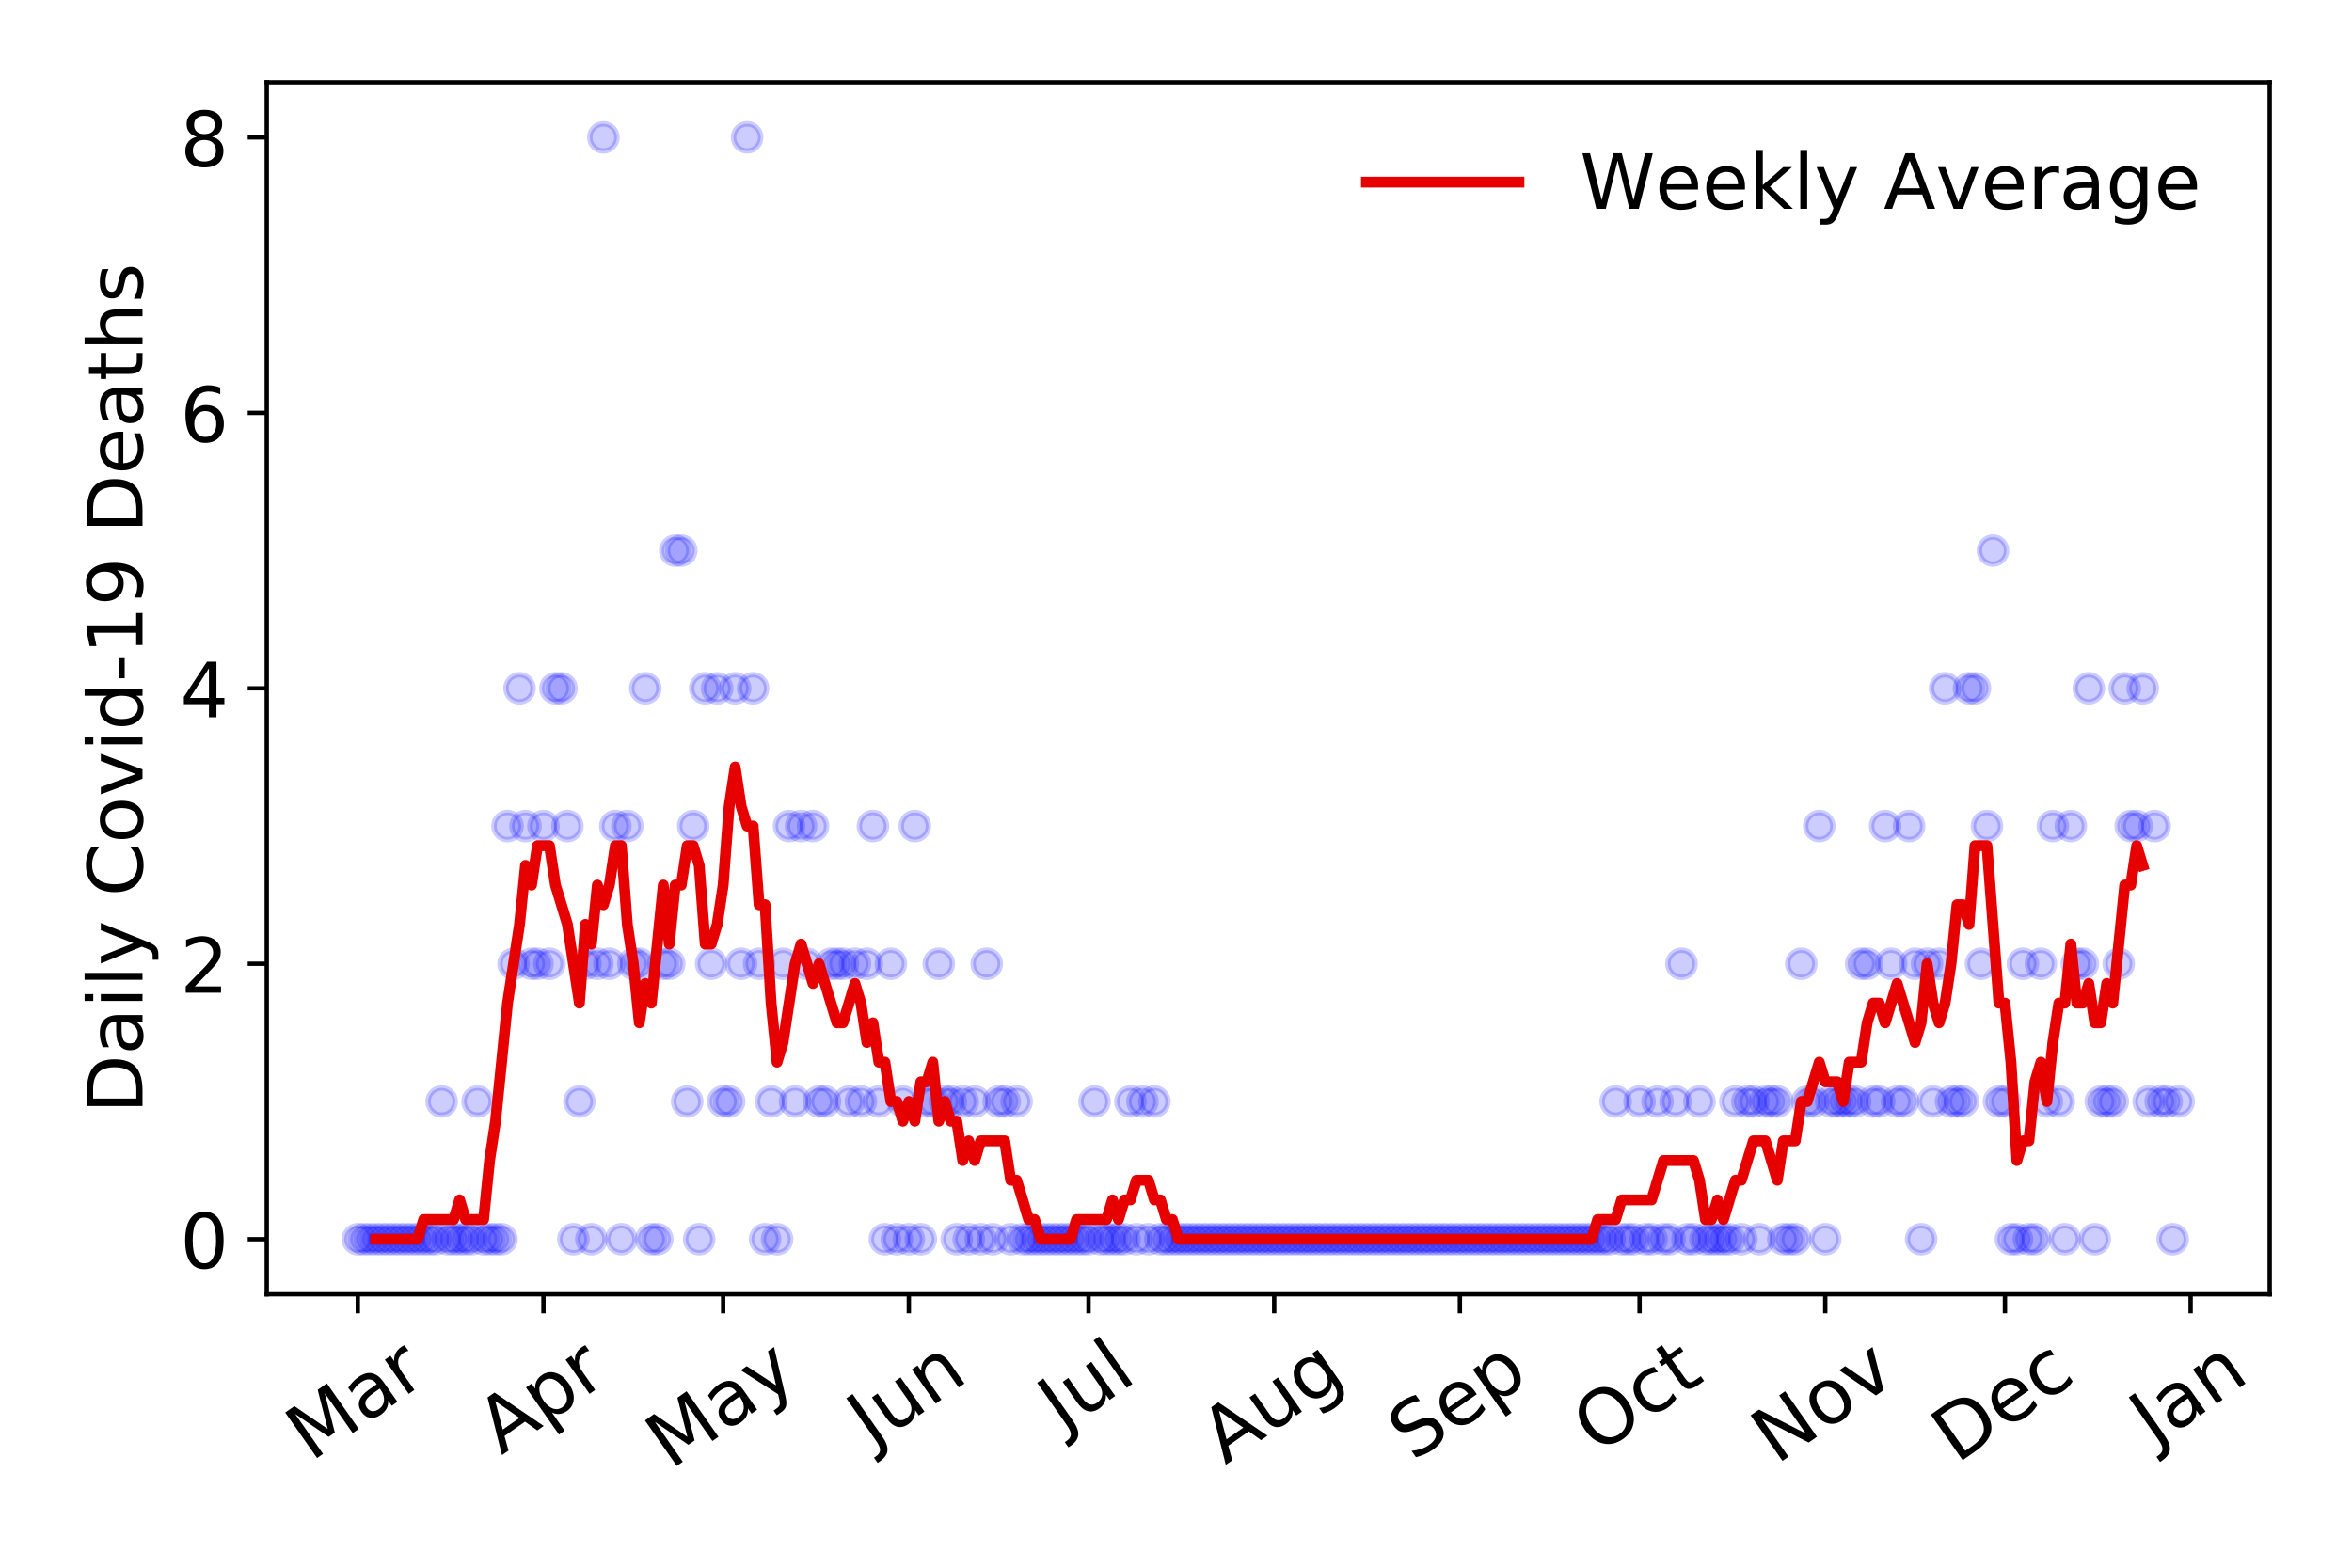 <?xml version="1.0" encoding="utf-8" standalone="no"?>
<!DOCTYPE svg PUBLIC "-//W3C//DTD SVG 1.1//EN"
  "http://www.w3.org/Graphics/SVG/1.1/DTD/svg11.dtd">
<!-- Created with matplotlib (https://matplotlib.org/) -->
<svg height="288pt" version="1.1" viewBox="0 0 432 288" width="432pt" xmlns="http://www.w3.org/2000/svg" xmlns:xlink="http://www.w3.org/1999/xlink">
 <defs>
  <style type="text/css">
*{stroke-linecap:butt;stroke-linejoin:round;}
  </style>
 </defs>
 <g id="figure_1">
  <g id="patch_1">
   <path d="M 0 288 
L 432 288 
L 432 0 
L 0 0 
z
" style="fill:#ffffff;"/>
  </g>
  <g id="axes_1">
   <g id="patch_2">
    <path d="M 48.995 237.778 
L 416.88 237.778 
L 416.88 15.12 
L 48.995 15.12 
z
" style="fill:#ffffff;"/>
   </g>
   <g id="matplotlib.axis_1">
    <g id="xtick_1">
     <g id="line2d_1">
      <defs>
       <path d="M 0 0 
L 0 3.5 
" id="m9ecbc77ee7" style="stroke:#000000;stroke-width:0.8;"/>
      </defs>
      <g>
       <use style="stroke:#000000;stroke-width:0.8;" x="65.717" xlink:href="#m9ecbc77ee7" y="237.778"/>
      </g>
     </g>
     <g id="text_1">
      <!-- Mar -->
      <defs>
       <path d="M 9.812 72.906 
L 24.516 72.906 
L 43.109 23.297 
L 61.812 72.906 
L 76.516 72.906 
L 76.516 0 
L 66.891 0 
L 66.891 64.016 
L 48.094 14.016 
L 38.188 14.016 
L 19.391 64.016 
L 19.391 0 
L 9.812 0 
z
" id="DejaVuSans-77"/>
       <path d="M 34.281 27.484 
Q 23.391 27.484 19.188 25 
Q 14.984 22.516 14.984 16.5 
Q 14.984 11.719 18.141 8.906 
Q 21.297 6.109 26.703 6.109 
Q 34.188 6.109 38.703 11.406 
Q 43.219 16.703 43.219 25.484 
L 43.219 27.484 
z
M 52.203 31.203 
L 52.203 0 
L 43.219 0 
L 43.219 8.297 
Q 40.141 3.328 35.547 0.953 
Q 30.953 -1.422 24.312 -1.422 
Q 15.922 -1.422 10.953 3.297 
Q 6 8.016 6 15.922 
Q 6 25.141 12.172 29.828 
Q 18.359 34.516 30.609 34.516 
L 43.219 34.516 
L 43.219 35.406 
Q 43.219 41.609 39.141 45 
Q 35.062 48.391 27.688 48.391 
Q 23 48.391 18.547 47.266 
Q 14.109 46.141 10.016 43.891 
L 10.016 52.203 
Q 14.938 54.109 19.578 55.047 
Q 24.219 56 28.609 56 
Q 40.484 56 46.344 49.844 
Q 52.203 43.703 52.203 31.203 
z
" id="DejaVuSans-97"/>
       <path d="M 41.109 46.297 
Q 39.594 47.172 37.812 47.578 
Q 36.031 48 33.891 48 
Q 26.266 48 22.188 43.047 
Q 18.109 38.094 18.109 28.812 
L 18.109 0 
L 9.078 0 
L 9.078 54.688 
L 18.109 54.688 
L 18.109 46.188 
Q 20.953 51.172 25.484 53.578 
Q 30.031 56 36.531 56 
Q 37.453 56 38.578 55.875 
Q 39.703 55.766 41.062 55.516 
z
" id="DejaVuSans-114"/>
      </defs>
      <g transform="translate(57.114 268.643)rotate(-35)scale(0.14 -0.14)">
       <use xlink:href="#DejaVuSans-77"/>
       <use x="86.279" xlink:href="#DejaVuSans-97"/>
       <use x="147.559" xlink:href="#DejaVuSans-114"/>
      </g>
     </g>
    </g>
    <g id="xtick_2">
     <g id="line2d_2">
      <g>
       <use style="stroke:#000000;stroke-width:0.8;" x="99.821" xlink:href="#m9ecbc77ee7" y="237.778"/>
      </g>
     </g>
     <g id="text_2">
      <!-- Apr -->
      <defs>
       <path d="M 34.188 63.188 
L 20.797 26.906 
L 47.609 26.906 
z
M 28.609 72.906 
L 39.797 72.906 
L 67.578 0 
L 57.328 0 
L 50.688 18.703 
L 17.828 18.703 
L 11.188 0 
L 0.781 0 
z
" id="DejaVuSans-65"/>
       <path d="M 18.109 8.203 
L 18.109 -20.797 
L 9.078 -20.797 
L 9.078 54.688 
L 18.109 54.688 
L 18.109 46.391 
Q 20.953 51.266 25.266 53.625 
Q 29.594 56 35.594 56 
Q 45.562 56 51.781 48.094 
Q 58.016 40.188 58.016 27.297 
Q 58.016 14.406 51.781 6.484 
Q 45.562 -1.422 35.594 -1.422 
Q 29.594 -1.422 25.266 0.953 
Q 20.953 3.328 18.109 8.203 
z
M 48.688 27.297 
Q 48.688 37.203 44.609 42.844 
Q 40.531 48.484 33.406 48.484 
Q 26.266 48.484 22.188 42.844 
Q 18.109 37.203 18.109 27.297 
Q 18.109 17.391 22.188 11.75 
Q 26.266 6.109 33.406 6.109 
Q 40.531 6.109 44.609 11.75 
Q 48.688 17.391 48.688 27.297 
z
" id="DejaVuSans-112"/>
      </defs>
      <g transform="translate(92.117 267.384)rotate(-35)scale(0.14 -0.14)">
       <use xlink:href="#DejaVuSans-65"/>
       <use x="68.408" xlink:href="#DejaVuSans-112"/>
       <use x="131.885" xlink:href="#DejaVuSans-114"/>
      </g>
     </g>
    </g>
    <g id="xtick_3">
     <g id="line2d_3">
      <g>
       <use style="stroke:#000000;stroke-width:0.8;" x="132.825" xlink:href="#m9ecbc77ee7" y="237.778"/>
      </g>
     </g>
     <g id="text_3">
      <!-- May -->
      <defs>
       <path d="M 32.172 -5.078 
Q 28.375 -14.844 24.75 -17.812 
Q 21.141 -20.797 15.094 -20.797 
L 7.906 -20.797 
L 7.906 -13.281 
L 13.188 -13.281 
Q 16.891 -13.281 18.938 -11.516 
Q 21 -9.766 23.484 -3.219 
L 25.094 0.875 
L 2.984 54.688 
L 12.5 54.688 
L 29.594 11.922 
L 46.688 54.688 
L 56.203 54.688 
z
" id="DejaVuSans-121"/>
      </defs>
      <g transform="translate(123.186 270.094)rotate(-35)scale(0.14 -0.14)">
       <use xlink:href="#DejaVuSans-77"/>
       <use x="86.279" xlink:href="#DejaVuSans-97"/>
       <use x="147.559" xlink:href="#DejaVuSans-121"/>
      </g>
     </g>
    </g>
    <g id="xtick_4">
     <g id="line2d_4">
      <g>
       <use style="stroke:#000000;stroke-width:0.8;" x="166.929" xlink:href="#m9ecbc77ee7" y="237.778"/>
      </g>
     </g>
     <g id="text_4">
      <!-- Jun -->
      <defs>
       <path d="M 9.812 72.906 
L 19.672 72.906 
L 19.672 5.078 
Q 19.672 -8.109 14.672 -14.062 
Q 9.672 -20.016 -1.422 -20.016 
L -5.172 -20.016 
L -5.172 -11.719 
L -2.094 -11.719 
Q 4.438 -11.719 7.125 -8.047 
Q 9.812 -4.391 9.812 5.078 
z
" id="DejaVuSans-74"/>
       <path d="M 8.5 21.578 
L 8.5 54.688 
L 17.484 54.688 
L 17.484 21.922 
Q 17.484 14.156 20.5 10.266 
Q 23.531 6.391 29.594 6.391 
Q 36.859 6.391 41.078 11.031 
Q 45.312 15.672 45.312 23.688 
L 45.312 54.688 
L 54.297 54.688 
L 54.297 0 
L 45.312 0 
L 45.312 8.406 
Q 42.047 3.422 37.719 1 
Q 33.406 -1.422 27.688 -1.422 
Q 18.266 -1.422 13.375 4.438 
Q 8.5 10.297 8.5 21.578 
z
M 31.109 56 
z
" id="DejaVuSans-117"/>
       <path d="M 54.891 33.016 
L 54.891 0 
L 45.906 0 
L 45.906 32.719 
Q 45.906 40.484 42.875 44.328 
Q 39.844 48.188 33.797 48.188 
Q 26.516 48.188 22.312 43.547 
Q 18.109 38.922 18.109 30.906 
L 18.109 0 
L 9.078 0 
L 9.078 54.688 
L 18.109 54.688 
L 18.109 46.188 
Q 21.344 51.125 25.703 53.562 
Q 30.078 56 35.797 56 
Q 45.219 56 50.047 50.172 
Q 54.891 44.344 54.891 33.016 
z
" id="DejaVuSans-110"/>
      </defs>
      <g transform="translate(160.186 266.039)rotate(-35)scale(0.14 -0.14)">
       <use xlink:href="#DejaVuSans-74"/>
       <use x="29.492" xlink:href="#DejaVuSans-117"/>
       <use x="92.871" xlink:href="#DejaVuSans-110"/>
      </g>
     </g>
    </g>
    <g id="xtick_5">
     <g id="line2d_5">
      <g>
       <use style="stroke:#000000;stroke-width:0.8;" x="199.933" xlink:href="#m9ecbc77ee7" y="237.778"/>
      </g>
     </g>
     <g id="text_5">
      <!-- Jul -->
      <defs>
       <path d="M 9.422 75.984 
L 18.406 75.984 
L 18.406 0 
L 9.422 0 
z
" id="DejaVuSans-108"/>
      </defs>
      <g transform="translate(195.231 263.181)rotate(-35)scale(0.14 -0.14)">
       <use xlink:href="#DejaVuSans-74"/>
       <use x="29.492" xlink:href="#DejaVuSans-117"/>
       <use x="92.871" xlink:href="#DejaVuSans-108"/>
      </g>
     </g>
    </g>
    <g id="xtick_6">
     <g id="line2d_6">
      <g>
       <use style="stroke:#000000;stroke-width:0.8;" x="234.038" xlink:href="#m9ecbc77ee7" y="237.778"/>
      </g>
     </g>
     <g id="text_6">
      <!-- Aug -->
      <defs>
       <path d="M 45.406 27.984 
Q 45.406 37.75 41.375 43.109 
Q 37.359 48.484 30.078 48.484 
Q 22.859 48.484 18.828 43.109 
Q 14.797 37.75 14.797 27.984 
Q 14.797 18.266 18.828 12.891 
Q 22.859 7.516 30.078 7.516 
Q 37.359 7.516 41.375 12.891 
Q 45.406 18.266 45.406 27.984 
z
M 54.391 6.781 
Q 54.391 -7.172 48.188 -13.984 
Q 42 -20.797 29.203 -20.797 
Q 24.469 -20.797 20.266 -20.094 
Q 16.062 -19.391 12.109 -17.922 
L 12.109 -9.188 
Q 16.062 -11.328 19.922 -12.344 
Q 23.781 -13.375 27.781 -13.375 
Q 36.625 -13.375 41.016 -8.766 
Q 45.406 -4.156 45.406 5.172 
L 45.406 9.625 
Q 42.625 4.781 38.281 2.391 
Q 33.938 0 27.875 0 
Q 17.828 0 11.672 7.656 
Q 5.516 15.328 5.516 27.984 
Q 5.516 40.672 11.672 48.328 
Q 17.828 56 27.875 56 
Q 33.938 56 38.281 53.609 
Q 42.625 51.219 45.406 46.391 
L 45.406 54.688 
L 54.391 54.688 
z
" id="DejaVuSans-103"/>
      </defs>
      <g transform="translate(225.057 269.172)rotate(-35)scale(0.14 -0.14)">
       <use xlink:href="#DejaVuSans-65"/>
       <use x="68.408" xlink:href="#DejaVuSans-117"/>
       <use x="131.787" xlink:href="#DejaVuSans-103"/>
      </g>
     </g>
    </g>
    <g id="xtick_7">
     <g id="line2d_7">
      <g>
       <use style="stroke:#000000;stroke-width:0.8;" x="268.142" xlink:href="#m9ecbc77ee7" y="237.778"/>
      </g>
     </g>
     <g id="text_7">
      <!-- Sep -->
      <defs>
       <path d="M 53.516 70.516 
L 53.516 60.891 
Q 47.906 63.578 42.922 64.891 
Q 37.938 66.219 33.297 66.219 
Q 25.25 66.219 20.875 63.094 
Q 16.5 59.969 16.5 54.203 
Q 16.5 49.359 19.406 46.891 
Q 22.312 44.438 30.422 42.922 
L 36.375 41.703 
Q 47.406 39.594 52.656 34.297 
Q 57.906 29 57.906 20.125 
Q 57.906 9.516 50.797 4.047 
Q 43.703 -1.422 29.984 -1.422 
Q 24.812 -1.422 18.969 -0.25 
Q 13.141 0.922 6.891 3.219 
L 6.891 13.375 
Q 12.891 10.016 18.656 8.297 
Q 24.422 6.594 29.984 6.594 
Q 38.422 6.594 43.016 9.906 
Q 47.609 13.234 47.609 19.391 
Q 47.609 24.75 44.312 27.781 
Q 41.016 30.812 33.5 32.328 
L 27.484 33.5 
Q 16.453 35.688 11.516 40.375 
Q 6.594 45.062 6.594 53.422 
Q 6.594 63.094 13.406 68.656 
Q 20.219 74.219 32.172 74.219 
Q 37.312 74.219 42.625 73.281 
Q 47.953 72.359 53.516 70.516 
z
" id="DejaVuSans-83"/>
       <path d="M 56.203 29.594 
L 56.203 25.203 
L 14.891 25.203 
Q 15.484 15.922 20.484 11.062 
Q 25.484 6.203 34.422 6.203 
Q 39.594 6.203 44.453 7.469 
Q 49.312 8.734 54.109 11.281 
L 54.109 2.781 
Q 49.266 0.734 44.188 -0.344 
Q 39.109 -1.422 33.891 -1.422 
Q 20.797 -1.422 13.156 6.188 
Q 5.516 13.812 5.516 26.812 
Q 5.516 40.234 12.766 48.109 
Q 20.016 56 32.328 56 
Q 43.359 56 49.781 48.891 
Q 56.203 41.797 56.203 29.594 
z
M 47.219 32.234 
Q 47.125 39.594 43.094 43.984 
Q 39.062 48.391 32.422 48.391 
Q 24.906 48.391 20.391 44.141 
Q 15.875 39.891 15.188 32.172 
z
" id="DejaVuSans-101"/>
      </defs>
      <g transform="translate(259.549 268.629)rotate(-35)scale(0.14 -0.14)">
       <use xlink:href="#DejaVuSans-83"/>
       <use x="63.477" xlink:href="#DejaVuSans-101"/>
       <use x="125" xlink:href="#DejaVuSans-112"/>
      </g>
     </g>
    </g>
    <g id="xtick_8">
     <g id="line2d_8">
      <g>
       <use style="stroke:#000000;stroke-width:0.8;" x="301.146" xlink:href="#m9ecbc77ee7" y="237.778"/>
      </g>
     </g>
     <g id="text_8">
      <!-- Oct -->
      <defs>
       <path d="M 39.406 66.219 
Q 28.656 66.219 22.328 58.203 
Q 16.016 50.203 16.016 36.375 
Q 16.016 22.609 22.328 14.594 
Q 28.656 6.594 39.406 6.594 
Q 50.141 6.594 56.422 14.594 
Q 62.703 22.609 62.703 36.375 
Q 62.703 50.203 56.422 58.203 
Q 50.141 66.219 39.406 66.219 
z
M 39.406 74.219 
Q 54.734 74.219 63.906 63.938 
Q 73.094 53.656 73.094 36.375 
Q 73.094 19.141 63.906 8.859 
Q 54.734 -1.422 39.406 -1.422 
Q 24.031 -1.422 14.812 8.828 
Q 5.609 19.094 5.609 36.375 
Q 5.609 53.656 14.812 63.938 
Q 24.031 74.219 39.406 74.219 
z
" id="DejaVuSans-79"/>
       <path d="M 48.781 52.594 
L 48.781 44.188 
Q 44.969 46.297 41.141 47.344 
Q 37.312 48.391 33.406 48.391 
Q 24.656 48.391 19.812 42.844 
Q 14.984 37.312 14.984 27.297 
Q 14.984 17.281 19.812 11.734 
Q 24.656 6.203 33.406 6.203 
Q 37.312 6.203 41.141 7.25 
Q 44.969 8.297 48.781 10.406 
L 48.781 2.094 
Q 45.016 0.344 40.984 -0.531 
Q 36.969 -1.422 32.422 -1.422 
Q 20.062 -1.422 12.781 6.344 
Q 5.516 14.109 5.516 27.297 
Q 5.516 40.672 12.859 48.328 
Q 20.219 56 33.016 56 
Q 37.156 56 41.109 55.141 
Q 45.062 54.297 48.781 52.594 
z
" id="DejaVuSans-99"/>
       <path d="M 18.312 70.219 
L 18.312 54.688 
L 36.812 54.688 
L 36.812 47.703 
L 18.312 47.703 
L 18.312 18.016 
Q 18.312 11.328 20.141 9.422 
Q 21.969 7.516 27.594 7.516 
L 36.812 7.516 
L 36.812 0 
L 27.594 0 
Q 17.188 0 13.234 3.875 
Q 9.281 7.766 9.281 18.016 
L 9.281 47.703 
L 2.688 47.703 
L 2.688 54.688 
L 9.281 54.688 
L 9.281 70.219 
z
" id="DejaVuSans-116"/>
      </defs>
      <g transform="translate(293.447 267.377)rotate(-35)scale(0.14 -0.14)">
       <use xlink:href="#DejaVuSans-79"/>
       <use x="78.711" xlink:href="#DejaVuSans-99"/>
       <use x="133.691" xlink:href="#DejaVuSans-116"/>
      </g>
     </g>
    </g>
    <g id="xtick_9">
     <g id="line2d_9">
      <g>
       <use style="stroke:#000000;stroke-width:0.8;" x="335.25" xlink:href="#m9ecbc77ee7" y="237.778"/>
      </g>
     </g>
     <g id="text_9">
      <!-- Nov -->
      <defs>
       <path d="M 9.812 72.906 
L 23.094 72.906 
L 55.422 11.922 
L 55.422 72.906 
L 64.984 72.906 
L 64.984 0 
L 51.703 0 
L 19.391 60.984 
L 19.391 0 
L 9.812 0 
z
" id="DejaVuSans-78"/>
       <path d="M 30.609 48.391 
Q 23.391 48.391 19.188 42.75 
Q 14.984 37.109 14.984 27.297 
Q 14.984 17.484 19.156 11.844 
Q 23.344 6.203 30.609 6.203 
Q 37.797 6.203 41.984 11.859 
Q 46.188 17.531 46.188 27.297 
Q 46.188 37.016 41.984 42.703 
Q 37.797 48.391 30.609 48.391 
z
M 30.609 56 
Q 42.328 56 49.016 48.375 
Q 55.719 40.766 55.719 27.297 
Q 55.719 13.875 49.016 6.219 
Q 42.328 -1.422 30.609 -1.422 
Q 18.844 -1.422 12.172 6.219 
Q 5.516 13.875 5.516 27.297 
Q 5.516 40.766 12.172 48.375 
Q 18.844 56 30.609 56 
z
" id="DejaVuSans-111"/>
       <path d="M 2.984 54.688 
L 12.5 54.688 
L 29.594 8.797 
L 46.688 54.688 
L 56.203 54.688 
L 35.688 0 
L 23.484 0 
z
" id="DejaVuSans-118"/>
      </defs>
      <g transform="translate(326.274 269.166)rotate(-35)scale(0.14 -0.14)">
       <use xlink:href="#DejaVuSans-78"/>
       <use x="74.805" xlink:href="#DejaVuSans-111"/>
       <use x="135.986" xlink:href="#DejaVuSans-118"/>
      </g>
     </g>
    </g>
    <g id="xtick_10">
     <g id="line2d_10">
      <g>
       <use style="stroke:#000000;stroke-width:0.8;" x="368.254" xlink:href="#m9ecbc77ee7" y="237.778"/>
      </g>
     </g>
     <g id="text_10">
      <!-- Dec -->
      <defs>
       <path d="M 19.672 64.797 
L 19.672 8.109 
L 31.594 8.109 
Q 46.688 8.109 53.688 14.938 
Q 60.688 21.781 60.688 36.531 
Q 60.688 51.172 53.688 57.984 
Q 46.688 64.797 31.594 64.797 
z
M 9.812 72.906 
L 30.078 72.906 
Q 51.266 72.906 61.172 64.094 
Q 71.094 55.281 71.094 36.531 
Q 71.094 17.672 61.125 8.828 
Q 51.172 0 30.078 0 
L 9.812 0 
z
" id="DejaVuSans-68"/>
      </defs>
      <g transform="translate(359.374 269.032)rotate(-35)scale(0.14 -0.14)">
       <use xlink:href="#DejaVuSans-68"/>
       <use x="77.002" xlink:href="#DejaVuSans-101"/>
       <use x="138.525" xlink:href="#DejaVuSans-99"/>
      </g>
     </g>
    </g>
    <g id="xtick_11">
     <g id="line2d_11">
      <g>
       <use style="stroke:#000000;stroke-width:0.8;" x="402.358" xlink:href="#m9ecbc77ee7" y="237.778"/>
      </g>
     </g>
     <g id="text_11">
      <!-- Jan -->
      <g transform="translate(395.735 265.871)rotate(-35)scale(0.14 -0.14)">
       <use xlink:href="#DejaVuSans-74"/>
       <use x="29.492" xlink:href="#DejaVuSans-97"/>
       <use x="90.771" xlink:href="#DejaVuSans-110"/>
      </g>
     </g>
    </g>
   </g>
   <g id="matplotlib.axis_2">
    <g id="ytick_1">
     <g id="line2d_12">
      <defs>
       <path d="M 0 0 
L -3.5 0 
" id="m693da8c026" style="stroke:#000000;stroke-width:0.8;"/>
      </defs>
      <g>
       <use style="stroke:#000000;stroke-width:0.8;" x="48.995" xlink:href="#m693da8c026" y="227.657"/>
      </g>
     </g>
     <g id="text_12">
      <!-- 0 -->
      <defs>
       <path d="M 31.781 66.406 
Q 24.172 66.406 20.328 58.906 
Q 16.5 51.422 16.5 36.375 
Q 16.5 21.391 20.328 13.891 
Q 24.172 6.391 31.781 6.391 
Q 39.453 6.391 43.281 13.891 
Q 47.125 21.391 47.125 36.375 
Q 47.125 51.422 43.281 58.906 
Q 39.453 66.406 31.781 66.406 
z
M 31.781 74.219 
Q 44.047 74.219 50.516 64.516 
Q 56.984 54.828 56.984 36.375 
Q 56.984 17.969 50.516 8.266 
Q 44.047 -1.422 31.781 -1.422 
Q 19.531 -1.422 13.062 8.266 
Q 6.594 17.969 6.594 36.375 
Q 6.594 54.828 13.062 64.516 
Q 19.531 74.219 31.781 74.219 
z
" id="DejaVuSans-48"/>
      </defs>
      <g transform="translate(33.087 232.976)scale(0.14 -0.14)">
       <use xlink:href="#DejaVuSans-48"/>
      </g>
     </g>
    </g>
    <g id="ytick_2">
     <g id="line2d_13">
      <g>
       <use style="stroke:#000000;stroke-width:0.8;" x="48.995" xlink:href="#m693da8c026" y="177.053"/>
      </g>
     </g>
     <g id="text_13">
      <!-- 2 -->
      <defs>
       <path d="M 19.188 8.297 
L 53.609 8.297 
L 53.609 0 
L 7.328 0 
L 7.328 8.297 
Q 12.938 14.109 22.625 23.891 
Q 32.328 33.688 34.812 36.531 
Q 39.547 41.844 41.422 45.531 
Q 43.312 49.219 43.312 52.781 
Q 43.312 58.594 39.234 62.25 
Q 35.156 65.922 28.609 65.922 
Q 23.969 65.922 18.812 64.312 
Q 13.672 62.703 7.812 59.422 
L 7.812 69.391 
Q 13.766 71.781 18.938 73 
Q 24.125 74.219 28.422 74.219 
Q 39.75 74.219 46.484 68.547 
Q 53.219 62.891 53.219 53.422 
Q 53.219 48.922 51.531 44.891 
Q 49.859 40.875 45.406 35.406 
Q 44.188 33.984 37.641 27.219 
Q 31.109 20.453 19.188 8.297 
z
" id="DejaVuSans-50"/>
      </defs>
      <g transform="translate(33.087 182.372)scale(0.14 -0.14)">
       <use xlink:href="#DejaVuSans-50"/>
      </g>
     </g>
    </g>
    <g id="ytick_3">
     <g id="line2d_14">
      <g>
       <use style="stroke:#000000;stroke-width:0.8;" x="48.995" xlink:href="#m693da8c026" y="126.449"/>
      </g>
     </g>
     <g id="text_14">
      <!-- 4 -->
      <defs>
       <path d="M 37.797 64.312 
L 12.891 25.391 
L 37.797 25.391 
z
M 35.203 72.906 
L 47.609 72.906 
L 47.609 25.391 
L 58.016 25.391 
L 58.016 17.188 
L 47.609 17.188 
L 47.609 0 
L 37.797 0 
L 37.797 17.188 
L 4.891 17.188 
L 4.891 26.703 
z
" id="DejaVuSans-52"/>
      </defs>
      <g transform="translate(33.087 131.768)scale(0.14 -0.14)">
       <use xlink:href="#DejaVuSans-52"/>
      </g>
     </g>
    </g>
    <g id="ytick_4">
     <g id="line2d_15">
      <g>
       <use style="stroke:#000000;stroke-width:0.8;" x="48.995" xlink:href="#m693da8c026" y="75.845"/>
      </g>
     </g>
     <g id="text_15">
      <!-- 6 -->
      <defs>
       <path d="M 33.016 40.375 
Q 26.375 40.375 22.484 35.828 
Q 18.609 31.297 18.609 23.391 
Q 18.609 15.531 22.484 10.953 
Q 26.375 6.391 33.016 6.391 
Q 39.656 6.391 43.531 10.953 
Q 47.406 15.531 47.406 23.391 
Q 47.406 31.297 43.531 35.828 
Q 39.656 40.375 33.016 40.375 
z
M 52.594 71.297 
L 52.594 62.312 
Q 48.875 64.062 45.094 64.984 
Q 41.312 65.922 37.594 65.922 
Q 27.828 65.922 22.672 59.328 
Q 17.531 52.734 16.797 39.406 
Q 19.672 43.656 24.016 45.922 
Q 28.375 48.188 33.594 48.188 
Q 44.578 48.188 50.953 41.516 
Q 57.328 34.859 57.328 23.391 
Q 57.328 12.156 50.688 5.359 
Q 44.047 -1.422 33.016 -1.422 
Q 20.359 -1.422 13.672 8.266 
Q 6.984 17.969 6.984 36.375 
Q 6.984 53.656 15.188 63.938 
Q 23.391 74.219 37.203 74.219 
Q 40.922 74.219 44.703 73.484 
Q 48.484 72.75 52.594 71.297 
z
" id="DejaVuSans-54"/>
      </defs>
      <g transform="translate(33.087 81.164)scale(0.14 -0.14)">
       <use xlink:href="#DejaVuSans-54"/>
      </g>
     </g>
    </g>
    <g id="ytick_5">
     <g id="line2d_16">
      <g>
       <use style="stroke:#000000;stroke-width:0.8;" x="48.995" xlink:href="#m693da8c026" y="25.241"/>
      </g>
     </g>
     <g id="text_16">
      <!-- 8 -->
      <defs>
       <path d="M 31.781 34.625 
Q 24.75 34.625 20.719 30.859 
Q 16.703 27.094 16.703 20.516 
Q 16.703 13.922 20.719 10.156 
Q 24.75 6.391 31.781 6.391 
Q 38.812 6.391 42.859 10.172 
Q 46.922 13.969 46.922 20.516 
Q 46.922 27.094 42.891 30.859 
Q 38.875 34.625 31.781 34.625 
z
M 21.922 38.812 
Q 15.578 40.375 12.031 44.719 
Q 8.5 49.078 8.5 55.328 
Q 8.5 64.062 14.719 69.141 
Q 20.953 74.219 31.781 74.219 
Q 42.672 74.219 48.875 69.141 
Q 55.078 64.062 55.078 55.328 
Q 55.078 49.078 51.531 44.719 
Q 48 40.375 41.703 38.812 
Q 48.828 37.156 52.797 32.312 
Q 56.781 27.484 56.781 20.516 
Q 56.781 9.906 50.312 4.234 
Q 43.844 -1.422 31.781 -1.422 
Q 19.734 -1.422 13.25 4.234 
Q 6.781 9.906 6.781 20.516 
Q 6.781 27.484 10.781 32.312 
Q 14.797 37.156 21.922 38.812 
z
M 18.312 54.391 
Q 18.312 48.734 21.844 45.562 
Q 25.391 42.391 31.781 42.391 
Q 38.141 42.391 41.719 45.562 
Q 45.312 48.734 45.312 54.391 
Q 45.312 60.062 41.719 63.234 
Q 38.141 66.406 31.781 66.406 
Q 25.391 66.406 21.844 63.234 
Q 18.312 60.062 18.312 54.391 
z
" id="DejaVuSans-56"/>
      </defs>
      <g transform="translate(33.087 30.56)scale(0.14 -0.14)">
       <use xlink:href="#DejaVuSans-56"/>
      </g>
     </g>
    </g>
    <g id="text_17">
     <!-- Daily Covid-19 Deaths -->
     <defs>
      <path d="M 9.422 54.688 
L 18.406 54.688 
L 18.406 0 
L 9.422 0 
z
M 9.422 75.984 
L 18.406 75.984 
L 18.406 64.594 
L 9.422 64.594 
z
" id="DejaVuSans-105"/>
      <path id="DejaVuSans-32"/>
      <path d="M 64.406 67.281 
L 64.406 56.891 
Q 59.422 61.531 53.781 63.812 
Q 48.141 66.109 41.797 66.109 
Q 29.297 66.109 22.656 58.469 
Q 16.016 50.828 16.016 36.375 
Q 16.016 21.969 22.656 14.328 
Q 29.297 6.688 41.797 6.688 
Q 48.141 6.688 53.781 8.984 
Q 59.422 11.281 64.406 15.922 
L 64.406 5.609 
Q 59.234 2.094 53.438 0.328 
Q 47.656 -1.422 41.219 -1.422 
Q 24.656 -1.422 15.125 8.703 
Q 5.609 18.844 5.609 36.375 
Q 5.609 53.953 15.125 64.078 
Q 24.656 74.219 41.219 74.219 
Q 47.75 74.219 53.531 72.484 
Q 59.328 70.75 64.406 67.281 
z
" id="DejaVuSans-67"/>
      <path d="M 45.406 46.391 
L 45.406 75.984 
L 54.391 75.984 
L 54.391 0 
L 45.406 0 
L 45.406 8.203 
Q 42.578 3.328 38.25 0.953 
Q 33.938 -1.422 27.875 -1.422 
Q 17.969 -1.422 11.734 6.484 
Q 5.516 14.406 5.516 27.297 
Q 5.516 40.188 11.734 48.094 
Q 17.969 56 27.875 56 
Q 33.938 56 38.25 53.625 
Q 42.578 51.266 45.406 46.391 
z
M 14.797 27.297 
Q 14.797 17.391 18.875 11.75 
Q 22.953 6.109 30.078 6.109 
Q 37.203 6.109 41.297 11.75 
Q 45.406 17.391 45.406 27.297 
Q 45.406 37.203 41.297 42.844 
Q 37.203 48.484 30.078 48.484 
Q 22.953 48.484 18.875 42.844 
Q 14.797 37.203 14.797 27.297 
z
" id="DejaVuSans-100"/>
      <path d="M 4.891 31.391 
L 31.203 31.391 
L 31.203 23.391 
L 4.891 23.391 
z
" id="DejaVuSans-45"/>
      <path d="M 12.406 8.297 
L 28.516 8.297 
L 28.516 63.922 
L 10.984 60.406 
L 10.984 69.391 
L 28.422 72.906 
L 38.281 72.906 
L 38.281 8.297 
L 54.391 8.297 
L 54.391 0 
L 12.406 0 
z
" id="DejaVuSans-49"/>
      <path d="M 10.984 1.516 
L 10.984 10.5 
Q 14.703 8.734 18.5 7.812 
Q 22.312 6.891 25.984 6.891 
Q 35.75 6.891 40.891 13.453 
Q 46.047 20.016 46.781 33.406 
Q 43.953 29.203 39.594 26.953 
Q 35.25 24.703 29.984 24.703 
Q 19.047 24.703 12.672 31.312 
Q 6.297 37.938 6.297 49.422 
Q 6.297 60.641 12.938 67.422 
Q 19.578 74.219 30.609 74.219 
Q 43.266 74.219 49.922 64.516 
Q 56.594 54.828 56.594 36.375 
Q 56.594 19.141 48.406 8.859 
Q 40.234 -1.422 26.422 -1.422 
Q 22.703 -1.422 18.891 -0.688 
Q 15.094 0.047 10.984 1.516 
z
M 30.609 32.422 
Q 37.25 32.422 41.125 36.953 
Q 45.016 41.5 45.016 49.422 
Q 45.016 57.281 41.125 61.844 
Q 37.25 66.406 30.609 66.406 
Q 23.969 66.406 20.094 61.844 
Q 16.219 57.281 16.219 49.422 
Q 16.219 41.5 20.094 36.953 
Q 23.969 32.422 30.609 32.422 
z
" id="DejaVuSans-57"/>
      <path d="M 54.891 33.016 
L 54.891 0 
L 45.906 0 
L 45.906 32.719 
Q 45.906 40.484 42.875 44.328 
Q 39.844 48.188 33.797 48.188 
Q 26.516 48.188 22.312 43.547 
Q 18.109 38.922 18.109 30.906 
L 18.109 0 
L 9.078 0 
L 9.078 75.984 
L 18.109 75.984 
L 18.109 46.188 
Q 21.344 51.125 25.703 53.562 
Q 30.078 56 35.797 56 
Q 45.219 56 50.047 50.172 
Q 54.891 44.344 54.891 33.016 
z
" id="DejaVuSans-104"/>
      <path d="M 44.281 53.078 
L 44.281 44.578 
Q 40.484 46.531 36.375 47.5 
Q 32.281 48.484 27.875 48.484 
Q 21.188 48.484 17.844 46.438 
Q 14.5 44.391 14.5 40.281 
Q 14.5 37.156 16.891 35.375 
Q 19.281 33.594 26.516 31.984 
L 29.594 31.297 
Q 39.156 29.25 43.188 25.516 
Q 47.219 21.781 47.219 15.094 
Q 47.219 7.469 41.188 3.016 
Q 35.156 -1.422 24.609 -1.422 
Q 20.219 -1.422 15.453 -0.562 
Q 10.688 0.297 5.422 2 
L 5.422 11.281 
Q 10.406 8.688 15.234 7.391 
Q 20.062 6.109 24.812 6.109 
Q 31.156 6.109 34.562 8.281 
Q 37.984 10.453 37.984 14.406 
Q 37.984 18.062 35.516 20.016 
Q 33.062 21.969 24.703 23.781 
L 21.578 24.516 
Q 13.234 26.266 9.516 29.906 
Q 5.812 33.547 5.812 39.891 
Q 5.812 47.609 11.281 51.797 
Q 16.75 56 26.812 56 
Q 31.781 56 36.172 55.266 
Q 40.578 54.547 44.281 53.078 
z
" id="DejaVuSans-115"/>
     </defs>
     <g transform="translate(26.176 204.56)rotate(-90)scale(0.14 -0.14)">
      <use xlink:href="#DejaVuSans-68"/>
      <use x="77.002" xlink:href="#DejaVuSans-97"/>
      <use x="138.281" xlink:href="#DejaVuSans-105"/>
      <use x="166.064" xlink:href="#DejaVuSans-108"/>
      <use x="193.848" xlink:href="#DejaVuSans-121"/>
      <use x="253.027" xlink:href="#DejaVuSans-32"/>
      <use x="284.814" xlink:href="#DejaVuSans-67"/>
      <use x="354.639" xlink:href="#DejaVuSans-111"/>
      <use x="415.82" xlink:href="#DejaVuSans-118"/>
      <use x="475" xlink:href="#DejaVuSans-105"/>
      <use x="502.783" xlink:href="#DejaVuSans-100"/>
      <use x="566.26" xlink:href="#DejaVuSans-45"/>
      <use x="602.344" xlink:href="#DejaVuSans-49"/>
      <use x="665.967" xlink:href="#DejaVuSans-57"/>
      <use x="729.59" xlink:href="#DejaVuSans-32"/>
      <use x="761.377" xlink:href="#DejaVuSans-68"/>
      <use x="838.379" xlink:href="#DejaVuSans-101"/>
      <use x="899.902" xlink:href="#DejaVuSans-97"/>
      <use x="961.182" xlink:href="#DejaVuSans-116"/>
      <use x="1000.391" xlink:href="#DejaVuSans-104"/>
      <use x="1063.77" xlink:href="#DejaVuSans-115"/>
     </g>
    </g>
   </g>
   <g id="line2d_17">
    <defs>
     <path d="M 0 2.5 
C 0.663 2.5 1.299 2.237 1.768 1.768 
C 2.237 1.299 2.5 0.663 2.5 0 
C 2.5 -0.663 2.237 -1.299 1.768 -1.768 
C 1.299 -2.237 0.663 -2.5 0 -2.5 
C -0.663 -2.5 -1.299 -2.237 -1.768 -1.768 
C -2.237 -1.299 -2.5 -0.663 -2.5 0 
C -2.5 0.663 -2.237 1.299 -1.768 1.768 
C -1.299 2.237 -0.663 2.5 0 2.5 
z
" id="m0647d9db06" style="stroke:#0000ff;stroke-opacity:0.2;"/>
    </defs>
    <g clip-path="url(#p463a1b3114)">
     <use style="fill:#0000ff;fill-opacity:0.2;stroke:#0000ff;stroke-opacity:0.2;" x="65.717" xlink:href="#m0647d9db06" y="227.657"/>
     <use style="fill:#0000ff;fill-opacity:0.2;stroke:#0000ff;stroke-opacity:0.2;" x="66.817" xlink:href="#m0647d9db06" y="227.657"/>
     <use style="fill:#0000ff;fill-opacity:0.2;stroke:#0000ff;stroke-opacity:0.2;" x="67.917" xlink:href="#m0647d9db06" y="227.657"/>
     <use style="fill:#0000ff;fill-opacity:0.2;stroke:#0000ff;stroke-opacity:0.2;" x="69.017" xlink:href="#m0647d9db06" y="227.657"/>
     <use style="fill:#0000ff;fill-opacity:0.2;stroke:#0000ff;stroke-opacity:0.2;" x="70.118" xlink:href="#m0647d9db06" y="227.657"/>
     <use style="fill:#0000ff;fill-opacity:0.2;stroke:#0000ff;stroke-opacity:0.2;" x="71.218" xlink:href="#m0647d9db06" y="227.657"/>
     <use style="fill:#0000ff;fill-opacity:0.2;stroke:#0000ff;stroke-opacity:0.2;" x="72.318" xlink:href="#m0647d9db06" y="227.657"/>
     <use style="fill:#0000ff;fill-opacity:0.2;stroke:#0000ff;stroke-opacity:0.2;" x="73.418" xlink:href="#m0647d9db06" y="227.657"/>
     <use style="fill:#0000ff;fill-opacity:0.2;stroke:#0000ff;stroke-opacity:0.2;" x="74.518" xlink:href="#m0647d9db06" y="227.657"/>
     <use style="fill:#0000ff;fill-opacity:0.2;stroke:#0000ff;stroke-opacity:0.2;" x="75.618" xlink:href="#m0647d9db06" y="227.657"/>
     <use style="fill:#0000ff;fill-opacity:0.2;stroke:#0000ff;stroke-opacity:0.2;" x="76.718" xlink:href="#m0647d9db06" y="227.657"/>
     <use style="fill:#0000ff;fill-opacity:0.2;stroke:#0000ff;stroke-opacity:0.2;" x="77.819" xlink:href="#m0647d9db06" y="227.657"/>
     <use style="fill:#0000ff;fill-opacity:0.2;stroke:#0000ff;stroke-opacity:0.2;" x="78.919" xlink:href="#m0647d9db06" y="227.657"/>
     <use style="fill:#0000ff;fill-opacity:0.2;stroke:#0000ff;stroke-opacity:0.2;" x="80.019" xlink:href="#m0647d9db06" y="227.657"/>
     <use style="fill:#0000ff;fill-opacity:0.2;stroke:#0000ff;stroke-opacity:0.2;" x="81.119" xlink:href="#m0647d9db06" y="202.355"/>
     <use style="fill:#0000ff;fill-opacity:0.2;stroke:#0000ff;stroke-opacity:0.2;" x="82.219" xlink:href="#m0647d9db06" y="227.657"/>
     <use style="fill:#0000ff;fill-opacity:0.2;stroke:#0000ff;stroke-opacity:0.2;" x="83.319" xlink:href="#m0647d9db06" y="227.657"/>
     <use style="fill:#0000ff;fill-opacity:0.2;stroke:#0000ff;stroke-opacity:0.2;" x="84.419" xlink:href="#m0647d9db06" y="227.657"/>
     <use style="fill:#0000ff;fill-opacity:0.2;stroke:#0000ff;stroke-opacity:0.2;" x="85.519" xlink:href="#m0647d9db06" y="227.657"/>
     <use style="fill:#0000ff;fill-opacity:0.2;stroke:#0000ff;stroke-opacity:0.2;" x="86.62" xlink:href="#m0647d9db06" y="227.657"/>
     <use style="fill:#0000ff;fill-opacity:0.2;stroke:#0000ff;stroke-opacity:0.2;" x="87.72" xlink:href="#m0647d9db06" y="202.355"/>
     <use style="fill:#0000ff;fill-opacity:0.2;stroke:#0000ff;stroke-opacity:0.2;" x="88.82" xlink:href="#m0647d9db06" y="227.657"/>
     <use style="fill:#0000ff;fill-opacity:0.2;stroke:#0000ff;stroke-opacity:0.2;" x="89.92" xlink:href="#m0647d9db06" y="227.657"/>
     <use style="fill:#0000ff;fill-opacity:0.2;stroke:#0000ff;stroke-opacity:0.2;" x="91.02" xlink:href="#m0647d9db06" y="227.657"/>
     <use style="fill:#0000ff;fill-opacity:0.2;stroke:#0000ff;stroke-opacity:0.2;" x="92.12" xlink:href="#m0647d9db06" y="227.657"/>
     <use style="fill:#0000ff;fill-opacity:0.2;stroke:#0000ff;stroke-opacity:0.2;" x="93.22" xlink:href="#m0647d9db06" y="151.751"/>
     <use style="fill:#0000ff;fill-opacity:0.2;stroke:#0000ff;stroke-opacity:0.2;" x="94.321" xlink:href="#m0647d9db06" y="177.053"/>
     <use style="fill:#0000ff;fill-opacity:0.2;stroke:#0000ff;stroke-opacity:0.2;" x="95.421" xlink:href="#m0647d9db06" y="126.449"/>
     <use style="fill:#0000ff;fill-opacity:0.2;stroke:#0000ff;stroke-opacity:0.2;" x="96.521" xlink:href="#m0647d9db06" y="151.751"/>
     <use style="fill:#0000ff;fill-opacity:0.2;stroke:#0000ff;stroke-opacity:0.2;" x="97.621" xlink:href="#m0647d9db06" y="177.053"/>
     <use style="fill:#0000ff;fill-opacity:0.2;stroke:#0000ff;stroke-opacity:0.2;" x="98.721" xlink:href="#m0647d9db06" y="177.053"/>
     <use style="fill:#0000ff;fill-opacity:0.2;stroke:#0000ff;stroke-opacity:0.2;" x="99.821" xlink:href="#m0647d9db06" y="151.751"/>
     <use style="fill:#0000ff;fill-opacity:0.2;stroke:#0000ff;stroke-opacity:0.2;" x="100.921" xlink:href="#m0647d9db06" y="177.053"/>
     <use style="fill:#0000ff;fill-opacity:0.2;stroke:#0000ff;stroke-opacity:0.2;" x="102.021" xlink:href="#m0647d9db06" y="126.449"/>
     <use style="fill:#0000ff;fill-opacity:0.2;stroke:#0000ff;stroke-opacity:0.2;" x="103.122" xlink:href="#m0647d9db06" y="126.449"/>
     <use style="fill:#0000ff;fill-opacity:0.2;stroke:#0000ff;stroke-opacity:0.2;" x="104.222" xlink:href="#m0647d9db06" y="151.751"/>
     <use style="fill:#0000ff;fill-opacity:0.2;stroke:#0000ff;stroke-opacity:0.2;" x="105.322" xlink:href="#m0647d9db06" y="227.657"/>
     <use style="fill:#0000ff;fill-opacity:0.2;stroke:#0000ff;stroke-opacity:0.2;" x="106.422" xlink:href="#m0647d9db06" y="202.355"/>
     <use style="fill:#0000ff;fill-opacity:0.2;stroke:#0000ff;stroke-opacity:0.2;" x="107.522" xlink:href="#m0647d9db06" y="177.053"/>
     <use style="fill:#0000ff;fill-opacity:0.2;stroke:#0000ff;stroke-opacity:0.2;" x="108.622" xlink:href="#m0647d9db06" y="227.657"/>
     <use style="fill:#0000ff;fill-opacity:0.2;stroke:#0000ff;stroke-opacity:0.2;" x="109.722" xlink:href="#m0647d9db06" y="177.053"/>
     <use style="fill:#0000ff;fill-opacity:0.2;stroke:#0000ff;stroke-opacity:0.2;" x="110.823" xlink:href="#m0647d9db06" y="25.241"/>
     <use style="fill:#0000ff;fill-opacity:0.2;stroke:#0000ff;stroke-opacity:0.2;" x="111.923" xlink:href="#m0647d9db06" y="177.053"/>
     <use style="fill:#0000ff;fill-opacity:0.2;stroke:#0000ff;stroke-opacity:0.2;" x="113.023" xlink:href="#m0647d9db06" y="151.751"/>
     <use style="fill:#0000ff;fill-opacity:0.2;stroke:#0000ff;stroke-opacity:0.2;" x="114.123" xlink:href="#m0647d9db06" y="227.657"/>
     <use style="fill:#0000ff;fill-opacity:0.2;stroke:#0000ff;stroke-opacity:0.2;" x="115.223" xlink:href="#m0647d9db06" y="151.751"/>
     <use style="fill:#0000ff;fill-opacity:0.2;stroke:#0000ff;stroke-opacity:0.2;" x="116.323" xlink:href="#m0647d9db06" y="177.053"/>
     <use style="fill:#0000ff;fill-opacity:0.2;stroke:#0000ff;stroke-opacity:0.2;" x="117.423" xlink:href="#m0647d9db06" y="177.053"/>
     <use style="fill:#0000ff;fill-opacity:0.2;stroke:#0000ff;stroke-opacity:0.2;" x="118.524" xlink:href="#m0647d9db06" y="126.449"/>
     <use style="fill:#0000ff;fill-opacity:0.2;stroke:#0000ff;stroke-opacity:0.2;" x="119.624" xlink:href="#m0647d9db06" y="227.657"/>
     <use style="fill:#0000ff;fill-opacity:0.2;stroke:#0000ff;stroke-opacity:0.2;" x="120.724" xlink:href="#m0647d9db06" y="227.657"/>
     <use style="fill:#0000ff;fill-opacity:0.2;stroke:#0000ff;stroke-opacity:0.2;" x="121.824" xlink:href="#m0647d9db06" y="177.053"/>
     <use style="fill:#0000ff;fill-opacity:0.2;stroke:#0000ff;stroke-opacity:0.2;" x="122.924" xlink:href="#m0647d9db06" y="177.053"/>
     <use style="fill:#0000ff;fill-opacity:0.2;stroke:#0000ff;stroke-opacity:0.2;" x="124.024" xlink:href="#m0647d9db06" y="101.147"/>
     <use style="fill:#0000ff;fill-opacity:0.2;stroke:#0000ff;stroke-opacity:0.2;" x="125.124" xlink:href="#m0647d9db06" y="101.147"/>
     <use style="fill:#0000ff;fill-opacity:0.2;stroke:#0000ff;stroke-opacity:0.2;" x="126.224" xlink:href="#m0647d9db06" y="202.355"/>
     <use style="fill:#0000ff;fill-opacity:0.2;stroke:#0000ff;stroke-opacity:0.2;" x="127.325" xlink:href="#m0647d9db06" y="151.751"/>
     <use style="fill:#0000ff;fill-opacity:0.2;stroke:#0000ff;stroke-opacity:0.2;" x="128.425" xlink:href="#m0647d9db06" y="227.657"/>
     <use style="fill:#0000ff;fill-opacity:0.2;stroke:#0000ff;stroke-opacity:0.2;" x="129.525" xlink:href="#m0647d9db06" y="126.449"/>
     <use style="fill:#0000ff;fill-opacity:0.2;stroke:#0000ff;stroke-opacity:0.2;" x="130.625" xlink:href="#m0647d9db06" y="177.053"/>
     <use style="fill:#0000ff;fill-opacity:0.2;stroke:#0000ff;stroke-opacity:0.2;" x="131.725" xlink:href="#m0647d9db06" y="126.449"/>
     <use style="fill:#0000ff;fill-opacity:0.2;stroke:#0000ff;stroke-opacity:0.2;" x="132.825" xlink:href="#m0647d9db06" y="202.355"/>
     <use style="fill:#0000ff;fill-opacity:0.2;stroke:#0000ff;stroke-opacity:0.2;" x="133.925" xlink:href="#m0647d9db06" y="202.355"/>
     <use style="fill:#0000ff;fill-opacity:0.2;stroke:#0000ff;stroke-opacity:0.2;" x="135.026" xlink:href="#m0647d9db06" y="126.449"/>
     <use style="fill:#0000ff;fill-opacity:0.2;stroke:#0000ff;stroke-opacity:0.2;" x="136.126" xlink:href="#m0647d9db06" y="177.053"/>
     <use style="fill:#0000ff;fill-opacity:0.2;stroke:#0000ff;stroke-opacity:0.2;" x="137.226" xlink:href="#m0647d9db06" y="25.241"/>
     <use style="fill:#0000ff;fill-opacity:0.2;stroke:#0000ff;stroke-opacity:0.2;" x="138.326" xlink:href="#m0647d9db06" y="126.449"/>
     <use style="fill:#0000ff;fill-opacity:0.2;stroke:#0000ff;stroke-opacity:0.2;" x="139.426" xlink:href="#m0647d9db06" y="177.053"/>
     <use style="fill:#0000ff;fill-opacity:0.2;stroke:#0000ff;stroke-opacity:0.2;" x="140.526" xlink:href="#m0647d9db06" y="227.657"/>
     <use style="fill:#0000ff;fill-opacity:0.2;stroke:#0000ff;stroke-opacity:0.2;" x="141.626" xlink:href="#m0647d9db06" y="202.355"/>
     <use style="fill:#0000ff;fill-opacity:0.2;stroke:#0000ff;stroke-opacity:0.2;" x="142.726" xlink:href="#m0647d9db06" y="227.657"/>
     <use style="fill:#0000ff;fill-opacity:0.2;stroke:#0000ff;stroke-opacity:0.2;" x="143.827" xlink:href="#m0647d9db06" y="177.053"/>
     <use style="fill:#0000ff;fill-opacity:0.2;stroke:#0000ff;stroke-opacity:0.2;" x="144.927" xlink:href="#m0647d9db06" y="151.751"/>
     <use style="fill:#0000ff;fill-opacity:0.2;stroke:#0000ff;stroke-opacity:0.2;" x="146.027" xlink:href="#m0647d9db06" y="202.355"/>
     <use style="fill:#0000ff;fill-opacity:0.2;stroke:#0000ff;stroke-opacity:0.2;" x="147.127" xlink:href="#m0647d9db06" y="151.751"/>
     <use style="fill:#0000ff;fill-opacity:0.2;stroke:#0000ff;stroke-opacity:0.2;" x="148.227" xlink:href="#m0647d9db06" y="177.053"/>
     <use style="fill:#0000ff;fill-opacity:0.2;stroke:#0000ff;stroke-opacity:0.2;" x="149.327" xlink:href="#m0647d9db06" y="151.751"/>
     <use style="fill:#0000ff;fill-opacity:0.2;stroke:#0000ff;stroke-opacity:0.2;" x="150.427" xlink:href="#m0647d9db06" y="202.355"/>
     <use style="fill:#0000ff;fill-opacity:0.2;stroke:#0000ff;stroke-opacity:0.2;" x="151.528" xlink:href="#m0647d9db06" y="202.355"/>
     <use style="fill:#0000ff;fill-opacity:0.2;stroke:#0000ff;stroke-opacity:0.2;" x="152.628" xlink:href="#m0647d9db06" y="177.053"/>
     <use style="fill:#0000ff;fill-opacity:0.2;stroke:#0000ff;stroke-opacity:0.2;" x="153.728" xlink:href="#m0647d9db06" y="177.053"/>
     <use style="fill:#0000ff;fill-opacity:0.2;stroke:#0000ff;stroke-opacity:0.2;" x="154.828" xlink:href="#m0647d9db06" y="177.053"/>
     <use style="fill:#0000ff;fill-opacity:0.2;stroke:#0000ff;stroke-opacity:0.2;" x="155.928" xlink:href="#m0647d9db06" y="202.355"/>
     <use style="fill:#0000ff;fill-opacity:0.2;stroke:#0000ff;stroke-opacity:0.2;" x="157.028" xlink:href="#m0647d9db06" y="177.053"/>
     <use style="fill:#0000ff;fill-opacity:0.2;stroke:#0000ff;stroke-opacity:0.2;" x="158.128" xlink:href="#m0647d9db06" y="202.355"/>
     <use style="fill:#0000ff;fill-opacity:0.2;stroke:#0000ff;stroke-opacity:0.2;" x="159.228" xlink:href="#m0647d9db06" y="177.053"/>
     <use style="fill:#0000ff;fill-opacity:0.2;stroke:#0000ff;stroke-opacity:0.2;" x="160.329" xlink:href="#m0647d9db06" y="151.751"/>
     <use style="fill:#0000ff;fill-opacity:0.2;stroke:#0000ff;stroke-opacity:0.2;" x="161.429" xlink:href="#m0647d9db06" y="202.355"/>
     <use style="fill:#0000ff;fill-opacity:0.2;stroke:#0000ff;stroke-opacity:0.2;" x="162.529" xlink:href="#m0647d9db06" y="227.657"/>
     <use style="fill:#0000ff;fill-opacity:0.2;stroke:#0000ff;stroke-opacity:0.2;" x="163.629" xlink:href="#m0647d9db06" y="177.053"/>
     <use style="fill:#0000ff;fill-opacity:0.2;stroke:#0000ff;stroke-opacity:0.2;" x="164.729" xlink:href="#m0647d9db06" y="227.657"/>
     <use style="fill:#0000ff;fill-opacity:0.2;stroke:#0000ff;stroke-opacity:0.2;" x="165.829" xlink:href="#m0647d9db06" y="202.355"/>
     <use style="fill:#0000ff;fill-opacity:0.2;stroke:#0000ff;stroke-opacity:0.2;" x="166.929" xlink:href="#m0647d9db06" y="227.657"/>
     <use style="fill:#0000ff;fill-opacity:0.2;stroke:#0000ff;stroke-opacity:0.2;" x="168.03" xlink:href="#m0647d9db06" y="151.751"/>
     <use style="fill:#0000ff;fill-opacity:0.2;stroke:#0000ff;stroke-opacity:0.2;" x="169.13" xlink:href="#m0647d9db06" y="227.657"/>
     <use style="fill:#0000ff;fill-opacity:0.2;stroke:#0000ff;stroke-opacity:0.2;" x="170.23" xlink:href="#m0647d9db06" y="202.355"/>
     <use style="fill:#0000ff;fill-opacity:0.2;stroke:#0000ff;stroke-opacity:0.2;" x="171.33" xlink:href="#m0647d9db06" y="202.355"/>
     <use style="fill:#0000ff;fill-opacity:0.2;stroke:#0000ff;stroke-opacity:0.2;" x="172.43" xlink:href="#m0647d9db06" y="177.053"/>
     <use style="fill:#0000ff;fill-opacity:0.2;stroke:#0000ff;stroke-opacity:0.2;" x="173.53" xlink:href="#m0647d9db06" y="202.355"/>
     <use style="fill:#0000ff;fill-opacity:0.2;stroke:#0000ff;stroke-opacity:0.2;" x="174.63" xlink:href="#m0647d9db06" y="202.355"/>
     <use style="fill:#0000ff;fill-opacity:0.2;stroke:#0000ff;stroke-opacity:0.2;" x="175.731" xlink:href="#m0647d9db06" y="227.657"/>
     <use style="fill:#0000ff;fill-opacity:0.2;stroke:#0000ff;stroke-opacity:0.2;" x="176.831" xlink:href="#m0647d9db06" y="202.355"/>
     <use style="fill:#0000ff;fill-opacity:0.2;stroke:#0000ff;stroke-opacity:0.2;" x="177.931" xlink:href="#m0647d9db06" y="227.657"/>
     <use style="fill:#0000ff;fill-opacity:0.2;stroke:#0000ff;stroke-opacity:0.2;" x="179.031" xlink:href="#m0647d9db06" y="202.355"/>
     <use style="fill:#0000ff;fill-opacity:0.2;stroke:#0000ff;stroke-opacity:0.2;" x="180.131" xlink:href="#m0647d9db06" y="227.657"/>
     <use style="fill:#0000ff;fill-opacity:0.2;stroke:#0000ff;stroke-opacity:0.2;" x="181.231" xlink:href="#m0647d9db06" y="177.053"/>
     <use style="fill:#0000ff;fill-opacity:0.2;stroke:#0000ff;stroke-opacity:0.2;" x="182.331" xlink:href="#m0647d9db06" y="227.657"/>
     <use style="fill:#0000ff;fill-opacity:0.2;stroke:#0000ff;stroke-opacity:0.2;" x="183.431" xlink:href="#m0647d9db06" y="202.355"/>
     <use style="fill:#0000ff;fill-opacity:0.2;stroke:#0000ff;stroke-opacity:0.2;" x="184.532" xlink:href="#m0647d9db06" y="202.355"/>
     <use style="fill:#0000ff;fill-opacity:0.2;stroke:#0000ff;stroke-opacity:0.2;" x="185.632" xlink:href="#m0647d9db06" y="227.657"/>
     <use style="fill:#0000ff;fill-opacity:0.2;stroke:#0000ff;stroke-opacity:0.2;" x="186.732" xlink:href="#m0647d9db06" y="202.355"/>
     <use style="fill:#0000ff;fill-opacity:0.2;stroke:#0000ff;stroke-opacity:0.2;" x="187.832" xlink:href="#m0647d9db06" y="227.657"/>
     <use style="fill:#0000ff;fill-opacity:0.2;stroke:#0000ff;stroke-opacity:0.2;" x="188.932" xlink:href="#m0647d9db06" y="227.657"/>
     <use style="fill:#0000ff;fill-opacity:0.2;stroke:#0000ff;stroke-opacity:0.2;" x="190.032" xlink:href="#m0647d9db06" y="227.657"/>
     <use style="fill:#0000ff;fill-opacity:0.2;stroke:#0000ff;stroke-opacity:0.2;" x="191.132" xlink:href="#m0647d9db06" y="227.657"/>
     <use style="fill:#0000ff;fill-opacity:0.2;stroke:#0000ff;stroke-opacity:0.2;" x="192.233" xlink:href="#m0647d9db06" y="227.657"/>
     <use style="fill:#0000ff;fill-opacity:0.2;stroke:#0000ff;stroke-opacity:0.2;" x="193.333" xlink:href="#m0647d9db06" y="227.657"/>
     <use style="fill:#0000ff;fill-opacity:0.2;stroke:#0000ff;stroke-opacity:0.2;" x="194.433" xlink:href="#m0647d9db06" y="227.657"/>
     <use style="fill:#0000ff;fill-opacity:0.2;stroke:#0000ff;stroke-opacity:0.2;" x="195.533" xlink:href="#m0647d9db06" y="227.657"/>
     <use style="fill:#0000ff;fill-opacity:0.2;stroke:#0000ff;stroke-opacity:0.2;" x="196.633" xlink:href="#m0647d9db06" y="227.657"/>
     <use style="fill:#0000ff;fill-opacity:0.2;stroke:#0000ff;stroke-opacity:0.2;" x="197.733" xlink:href="#m0647d9db06" y="227.657"/>
     <use style="fill:#0000ff;fill-opacity:0.2;stroke:#0000ff;stroke-opacity:0.2;" x="198.833" xlink:href="#m0647d9db06" y="227.657"/>
     <use style="fill:#0000ff;fill-opacity:0.2;stroke:#0000ff;stroke-opacity:0.2;" x="199.933" xlink:href="#m0647d9db06" y="227.657"/>
     <use style="fill:#0000ff;fill-opacity:0.2;stroke:#0000ff;stroke-opacity:0.2;" x="201.034" xlink:href="#m0647d9db06" y="202.355"/>
     <use style="fill:#0000ff;fill-opacity:0.2;stroke:#0000ff;stroke-opacity:0.2;" x="202.134" xlink:href="#m0647d9db06" y="227.657"/>
     <use style="fill:#0000ff;fill-opacity:0.2;stroke:#0000ff;stroke-opacity:0.2;" x="203.234" xlink:href="#m0647d9db06" y="227.657"/>
     <use style="fill:#0000ff;fill-opacity:0.2;stroke:#0000ff;stroke-opacity:0.2;" x="204.334" xlink:href="#m0647d9db06" y="227.657"/>
     <use style="fill:#0000ff;fill-opacity:0.2;stroke:#0000ff;stroke-opacity:0.2;" x="205.434" xlink:href="#m0647d9db06" y="227.657"/>
     <use style="fill:#0000ff;fill-opacity:0.2;stroke:#0000ff;stroke-opacity:0.2;" x="206.534" xlink:href="#m0647d9db06" y="227.657"/>
     <use style="fill:#0000ff;fill-opacity:0.2;stroke:#0000ff;stroke-opacity:0.2;" x="207.634" xlink:href="#m0647d9db06" y="202.355"/>
     <use style="fill:#0000ff;fill-opacity:0.2;stroke:#0000ff;stroke-opacity:0.2;" x="208.735" xlink:href="#m0647d9db06" y="227.657"/>
     <use style="fill:#0000ff;fill-opacity:0.2;stroke:#0000ff;stroke-opacity:0.2;" x="209.835" xlink:href="#m0647d9db06" y="202.355"/>
     <use style="fill:#0000ff;fill-opacity:0.2;stroke:#0000ff;stroke-opacity:0.2;" x="210.935" xlink:href="#m0647d9db06" y="227.657"/>
     <use style="fill:#0000ff;fill-opacity:0.2;stroke:#0000ff;stroke-opacity:0.2;" x="212.035" xlink:href="#m0647d9db06" y="202.355"/>
     <use style="fill:#0000ff;fill-opacity:0.2;stroke:#0000ff;stroke-opacity:0.2;" x="213.135" xlink:href="#m0647d9db06" y="227.657"/>
     <use style="fill:#0000ff;fill-opacity:0.2;stroke:#0000ff;stroke-opacity:0.2;" x="214.235" xlink:href="#m0647d9db06" y="227.657"/>
     <use style="fill:#0000ff;fill-opacity:0.2;stroke:#0000ff;stroke-opacity:0.2;" x="215.335" xlink:href="#m0647d9db06" y="227.657"/>
     <use style="fill:#0000ff;fill-opacity:0.2;stroke:#0000ff;stroke-opacity:0.2;" x="216.435" xlink:href="#m0647d9db06" y="227.657"/>
     <use style="fill:#0000ff;fill-opacity:0.2;stroke:#0000ff;stroke-opacity:0.2;" x="217.536" xlink:href="#m0647d9db06" y="227.657"/>
     <use style="fill:#0000ff;fill-opacity:0.2;stroke:#0000ff;stroke-opacity:0.2;" x="218.636" xlink:href="#m0647d9db06" y="227.657"/>
     <use style="fill:#0000ff;fill-opacity:0.2;stroke:#0000ff;stroke-opacity:0.2;" x="219.736" xlink:href="#m0647d9db06" y="227.657"/>
     <use style="fill:#0000ff;fill-opacity:0.2;stroke:#0000ff;stroke-opacity:0.2;" x="220.836" xlink:href="#m0647d9db06" y="227.657"/>
     <use style="fill:#0000ff;fill-opacity:0.2;stroke:#0000ff;stroke-opacity:0.2;" x="221.936" xlink:href="#m0647d9db06" y="227.657"/>
     <use style="fill:#0000ff;fill-opacity:0.2;stroke:#0000ff;stroke-opacity:0.2;" x="223.036" xlink:href="#m0647d9db06" y="227.657"/>
     <use style="fill:#0000ff;fill-opacity:0.2;stroke:#0000ff;stroke-opacity:0.2;" x="224.136" xlink:href="#m0647d9db06" y="227.657"/>
     <use style="fill:#0000ff;fill-opacity:0.2;stroke:#0000ff;stroke-opacity:0.2;" x="225.237" xlink:href="#m0647d9db06" y="227.657"/>
     <use style="fill:#0000ff;fill-opacity:0.2;stroke:#0000ff;stroke-opacity:0.2;" x="226.337" xlink:href="#m0647d9db06" y="227.657"/>
     <use style="fill:#0000ff;fill-opacity:0.2;stroke:#0000ff;stroke-opacity:0.2;" x="227.437" xlink:href="#m0647d9db06" y="227.657"/>
     <use style="fill:#0000ff;fill-opacity:0.2;stroke:#0000ff;stroke-opacity:0.2;" x="228.537" xlink:href="#m0647d9db06" y="227.657"/>
     <use style="fill:#0000ff;fill-opacity:0.2;stroke:#0000ff;stroke-opacity:0.2;" x="229.637" xlink:href="#m0647d9db06" y="227.657"/>
     <use style="fill:#0000ff;fill-opacity:0.2;stroke:#0000ff;stroke-opacity:0.2;" x="230.737" xlink:href="#m0647d9db06" y="227.657"/>
     <use style="fill:#0000ff;fill-opacity:0.2;stroke:#0000ff;stroke-opacity:0.2;" x="231.837" xlink:href="#m0647d9db06" y="227.657"/>
     <use style="fill:#0000ff;fill-opacity:0.2;stroke:#0000ff;stroke-opacity:0.2;" x="232.938" xlink:href="#m0647d9db06" y="227.657"/>
     <use style="fill:#0000ff;fill-opacity:0.2;stroke:#0000ff;stroke-opacity:0.2;" x="234.038" xlink:href="#m0647d9db06" y="227.657"/>
     <use style="fill:#0000ff;fill-opacity:0.2;stroke:#0000ff;stroke-opacity:0.2;" x="235.138" xlink:href="#m0647d9db06" y="227.657"/>
     <use style="fill:#0000ff;fill-opacity:0.2;stroke:#0000ff;stroke-opacity:0.2;" x="236.238" xlink:href="#m0647d9db06" y="227.657"/>
     <use style="fill:#0000ff;fill-opacity:0.2;stroke:#0000ff;stroke-opacity:0.2;" x="237.338" xlink:href="#m0647d9db06" y="227.657"/>
     <use style="fill:#0000ff;fill-opacity:0.2;stroke:#0000ff;stroke-opacity:0.2;" x="238.438" xlink:href="#m0647d9db06" y="227.657"/>
     <use style="fill:#0000ff;fill-opacity:0.2;stroke:#0000ff;stroke-opacity:0.2;" x="239.538" xlink:href="#m0647d9db06" y="227.657"/>
     <use style="fill:#0000ff;fill-opacity:0.2;stroke:#0000ff;stroke-opacity:0.2;" x="240.638" xlink:href="#m0647d9db06" y="227.657"/>
     <use style="fill:#0000ff;fill-opacity:0.2;stroke:#0000ff;stroke-opacity:0.2;" x="241.739" xlink:href="#m0647d9db06" y="227.657"/>
     <use style="fill:#0000ff;fill-opacity:0.2;stroke:#0000ff;stroke-opacity:0.2;" x="242.839" xlink:href="#m0647d9db06" y="227.657"/>
     <use style="fill:#0000ff;fill-opacity:0.2;stroke:#0000ff;stroke-opacity:0.2;" x="243.939" xlink:href="#m0647d9db06" y="227.657"/>
     <use style="fill:#0000ff;fill-opacity:0.2;stroke:#0000ff;stroke-opacity:0.2;" x="245.039" xlink:href="#m0647d9db06" y="227.657"/>
     <use style="fill:#0000ff;fill-opacity:0.2;stroke:#0000ff;stroke-opacity:0.2;" x="246.139" xlink:href="#m0647d9db06" y="227.657"/>
     <use style="fill:#0000ff;fill-opacity:0.2;stroke:#0000ff;stroke-opacity:0.2;" x="247.239" xlink:href="#m0647d9db06" y="227.657"/>
     <use style="fill:#0000ff;fill-opacity:0.2;stroke:#0000ff;stroke-opacity:0.2;" x="248.339" xlink:href="#m0647d9db06" y="227.657"/>
     <use style="fill:#0000ff;fill-opacity:0.2;stroke:#0000ff;stroke-opacity:0.2;" x="249.44" xlink:href="#m0647d9db06" y="227.657"/>
     <use style="fill:#0000ff;fill-opacity:0.2;stroke:#0000ff;stroke-opacity:0.2;" x="250.54" xlink:href="#m0647d9db06" y="227.657"/>
     <use style="fill:#0000ff;fill-opacity:0.2;stroke:#0000ff;stroke-opacity:0.2;" x="251.64" xlink:href="#m0647d9db06" y="227.657"/>
     <use style="fill:#0000ff;fill-opacity:0.2;stroke:#0000ff;stroke-opacity:0.2;" x="252.74" xlink:href="#m0647d9db06" y="227.657"/>
     <use style="fill:#0000ff;fill-opacity:0.2;stroke:#0000ff;stroke-opacity:0.2;" x="253.84" xlink:href="#m0647d9db06" y="227.657"/>
     <use style="fill:#0000ff;fill-opacity:0.2;stroke:#0000ff;stroke-opacity:0.2;" x="254.94" xlink:href="#m0647d9db06" y="227.657"/>
     <use style="fill:#0000ff;fill-opacity:0.2;stroke:#0000ff;stroke-opacity:0.2;" x="256.04" xlink:href="#m0647d9db06" y="227.657"/>
     <use style="fill:#0000ff;fill-opacity:0.2;stroke:#0000ff;stroke-opacity:0.2;" x="257.14" xlink:href="#m0647d9db06" y="227.657"/>
     <use style="fill:#0000ff;fill-opacity:0.2;stroke:#0000ff;stroke-opacity:0.2;" x="258.241" xlink:href="#m0647d9db06" y="227.657"/>
     <use style="fill:#0000ff;fill-opacity:0.2;stroke:#0000ff;stroke-opacity:0.2;" x="259.341" xlink:href="#m0647d9db06" y="227.657"/>
     <use style="fill:#0000ff;fill-opacity:0.2;stroke:#0000ff;stroke-opacity:0.2;" x="260.441" xlink:href="#m0647d9db06" y="227.657"/>
     <use style="fill:#0000ff;fill-opacity:0.2;stroke:#0000ff;stroke-opacity:0.2;" x="261.541" xlink:href="#m0647d9db06" y="227.657"/>
     <use style="fill:#0000ff;fill-opacity:0.2;stroke:#0000ff;stroke-opacity:0.2;" x="262.641" xlink:href="#m0647d9db06" y="227.657"/>
     <use style="fill:#0000ff;fill-opacity:0.2;stroke:#0000ff;stroke-opacity:0.2;" x="263.741" xlink:href="#m0647d9db06" y="227.657"/>
     <use style="fill:#0000ff;fill-opacity:0.2;stroke:#0000ff;stroke-opacity:0.2;" x="264.841" xlink:href="#m0647d9db06" y="227.657"/>
     <use style="fill:#0000ff;fill-opacity:0.2;stroke:#0000ff;stroke-opacity:0.2;" x="265.942" xlink:href="#m0647d9db06" y="227.657"/>
     <use style="fill:#0000ff;fill-opacity:0.2;stroke:#0000ff;stroke-opacity:0.2;" x="267.042" xlink:href="#m0647d9db06" y="227.657"/>
     <use style="fill:#0000ff;fill-opacity:0.2;stroke:#0000ff;stroke-opacity:0.2;" x="268.142" xlink:href="#m0647d9db06" y="227.657"/>
     <use style="fill:#0000ff;fill-opacity:0.2;stroke:#0000ff;stroke-opacity:0.2;" x="269.242" xlink:href="#m0647d9db06" y="227.657"/>
     <use style="fill:#0000ff;fill-opacity:0.2;stroke:#0000ff;stroke-opacity:0.2;" x="270.342" xlink:href="#m0647d9db06" y="227.657"/>
     <use style="fill:#0000ff;fill-opacity:0.2;stroke:#0000ff;stroke-opacity:0.2;" x="271.442" xlink:href="#m0647d9db06" y="227.657"/>
     <use style="fill:#0000ff;fill-opacity:0.2;stroke:#0000ff;stroke-opacity:0.2;" x="272.542" xlink:href="#m0647d9db06" y="227.657"/>
     <use style="fill:#0000ff;fill-opacity:0.2;stroke:#0000ff;stroke-opacity:0.2;" x="273.642" xlink:href="#m0647d9db06" y="227.657"/>
     <use style="fill:#0000ff;fill-opacity:0.2;stroke:#0000ff;stroke-opacity:0.2;" x="274.743" xlink:href="#m0647d9db06" y="227.657"/>
     <use style="fill:#0000ff;fill-opacity:0.2;stroke:#0000ff;stroke-opacity:0.2;" x="275.843" xlink:href="#m0647d9db06" y="227.657"/>
     <use style="fill:#0000ff;fill-opacity:0.2;stroke:#0000ff;stroke-opacity:0.2;" x="276.943" xlink:href="#m0647d9db06" y="227.657"/>
     <use style="fill:#0000ff;fill-opacity:0.2;stroke:#0000ff;stroke-opacity:0.2;" x="278.043" xlink:href="#m0647d9db06" y="227.657"/>
     <use style="fill:#0000ff;fill-opacity:0.2;stroke:#0000ff;stroke-opacity:0.2;" x="279.143" xlink:href="#m0647d9db06" y="227.657"/>
     <use style="fill:#0000ff;fill-opacity:0.2;stroke:#0000ff;stroke-opacity:0.2;" x="280.243" xlink:href="#m0647d9db06" y="227.657"/>
     <use style="fill:#0000ff;fill-opacity:0.2;stroke:#0000ff;stroke-opacity:0.2;" x="281.343" xlink:href="#m0647d9db06" y="227.657"/>
     <use style="fill:#0000ff;fill-opacity:0.2;stroke:#0000ff;stroke-opacity:0.2;" x="282.444" xlink:href="#m0647d9db06" y="227.657"/>
     <use style="fill:#0000ff;fill-opacity:0.2;stroke:#0000ff;stroke-opacity:0.2;" x="283.544" xlink:href="#m0647d9db06" y="227.657"/>
     <use style="fill:#0000ff;fill-opacity:0.2;stroke:#0000ff;stroke-opacity:0.2;" x="284.644" xlink:href="#m0647d9db06" y="227.657"/>
     <use style="fill:#0000ff;fill-opacity:0.2;stroke:#0000ff;stroke-opacity:0.2;" x="285.744" xlink:href="#m0647d9db06" y="227.657"/>
     <use style="fill:#0000ff;fill-opacity:0.2;stroke:#0000ff;stroke-opacity:0.2;" x="286.844" xlink:href="#m0647d9db06" y="227.657"/>
     <use style="fill:#0000ff;fill-opacity:0.2;stroke:#0000ff;stroke-opacity:0.2;" x="287.944" xlink:href="#m0647d9db06" y="227.657"/>
     <use style="fill:#0000ff;fill-opacity:0.2;stroke:#0000ff;stroke-opacity:0.2;" x="289.044" xlink:href="#m0647d9db06" y="227.657"/>
     <use style="fill:#0000ff;fill-opacity:0.2;stroke:#0000ff;stroke-opacity:0.2;" x="290.144" xlink:href="#m0647d9db06" y="227.657"/>
     <use style="fill:#0000ff;fill-opacity:0.2;stroke:#0000ff;stroke-opacity:0.2;" x="291.245" xlink:href="#m0647d9db06" y="227.657"/>
     <use style="fill:#0000ff;fill-opacity:0.2;stroke:#0000ff;stroke-opacity:0.2;" x="292.345" xlink:href="#m0647d9db06" y="227.657"/>
     <use style="fill:#0000ff;fill-opacity:0.2;stroke:#0000ff;stroke-opacity:0.2;" x="293.445" xlink:href="#m0647d9db06" y="227.657"/>
     <use style="fill:#0000ff;fill-opacity:0.2;stroke:#0000ff;stroke-opacity:0.2;" x="294.545" xlink:href="#m0647d9db06" y="227.657"/>
     <use style="fill:#0000ff;fill-opacity:0.2;stroke:#0000ff;stroke-opacity:0.2;" x="295.645" xlink:href="#m0647d9db06" y="227.657"/>
     <use style="fill:#0000ff;fill-opacity:0.2;stroke:#0000ff;stroke-opacity:0.2;" x="296.745" xlink:href="#m0647d9db06" y="202.355"/>
     <use style="fill:#0000ff;fill-opacity:0.2;stroke:#0000ff;stroke-opacity:0.2;" x="297.845" xlink:href="#m0647d9db06" y="227.657"/>
     <use style="fill:#0000ff;fill-opacity:0.2;stroke:#0000ff;stroke-opacity:0.2;" x="298.946" xlink:href="#m0647d9db06" y="227.657"/>
     <use style="fill:#0000ff;fill-opacity:0.2;stroke:#0000ff;stroke-opacity:0.2;" x="300.046" xlink:href="#m0647d9db06" y="227.657"/>
     <use style="fill:#0000ff;fill-opacity:0.2;stroke:#0000ff;stroke-opacity:0.2;" x="301.146" xlink:href="#m0647d9db06" y="202.355"/>
     <use style="fill:#0000ff;fill-opacity:0.2;stroke:#0000ff;stroke-opacity:0.2;" x="302.246" xlink:href="#m0647d9db06" y="227.657"/>
     <use style="fill:#0000ff;fill-opacity:0.2;stroke:#0000ff;stroke-opacity:0.2;" x="303.346" xlink:href="#m0647d9db06" y="227.657"/>
     <use style="fill:#0000ff;fill-opacity:0.2;stroke:#0000ff;stroke-opacity:0.2;" x="304.446" xlink:href="#m0647d9db06" y="202.355"/>
     <use style="fill:#0000ff;fill-opacity:0.2;stroke:#0000ff;stroke-opacity:0.2;" x="305.546" xlink:href="#m0647d9db06" y="227.657"/>
     <use style="fill:#0000ff;fill-opacity:0.2;stroke:#0000ff;stroke-opacity:0.2;" x="306.647" xlink:href="#m0647d9db06" y="227.657"/>
     <use style="fill:#0000ff;fill-opacity:0.2;stroke:#0000ff;stroke-opacity:0.2;" x="307.747" xlink:href="#m0647d9db06" y="202.355"/>
     <use style="fill:#0000ff;fill-opacity:0.2;stroke:#0000ff;stroke-opacity:0.2;" x="308.847" xlink:href="#m0647d9db06" y="177.053"/>
     <use style="fill:#0000ff;fill-opacity:0.2;stroke:#0000ff;stroke-opacity:0.2;" x="309.947" xlink:href="#m0647d9db06" y="227.657"/>
     <use style="fill:#0000ff;fill-opacity:0.2;stroke:#0000ff;stroke-opacity:0.2;" x="311.047" xlink:href="#m0647d9db06" y="227.657"/>
     <use style="fill:#0000ff;fill-opacity:0.2;stroke:#0000ff;stroke-opacity:0.2;" x="312.147" xlink:href="#m0647d9db06" y="202.355"/>
     <use style="fill:#0000ff;fill-opacity:0.2;stroke:#0000ff;stroke-opacity:0.2;" x="313.247" xlink:href="#m0647d9db06" y="227.657"/>
     <use style="fill:#0000ff;fill-opacity:0.2;stroke:#0000ff;stroke-opacity:0.2;" x="314.347" xlink:href="#m0647d9db06" y="227.657"/>
     <use style="fill:#0000ff;fill-opacity:0.2;stroke:#0000ff;stroke-opacity:0.2;" x="315.448" xlink:href="#m0647d9db06" y="227.657"/>
     <use style="fill:#0000ff;fill-opacity:0.2;stroke:#0000ff;stroke-opacity:0.2;" x="316.548" xlink:href="#m0647d9db06" y="227.657"/>
     <use style="fill:#0000ff;fill-opacity:0.2;stroke:#0000ff;stroke-opacity:0.2;" x="317.648" xlink:href="#m0647d9db06" y="227.657"/>
     <use style="fill:#0000ff;fill-opacity:0.2;stroke:#0000ff;stroke-opacity:0.2;" x="318.748" xlink:href="#m0647d9db06" y="202.355"/>
     <use style="fill:#0000ff;fill-opacity:0.2;stroke:#0000ff;stroke-opacity:0.2;" x="319.848" xlink:href="#m0647d9db06" y="227.657"/>
     <use style="fill:#0000ff;fill-opacity:0.2;stroke:#0000ff;stroke-opacity:0.2;" x="320.948" xlink:href="#m0647d9db06" y="202.355"/>
     <use style="fill:#0000ff;fill-opacity:0.2;stroke:#0000ff;stroke-opacity:0.2;" x="322.048" xlink:href="#m0647d9db06" y="202.355"/>
     <use style="fill:#0000ff;fill-opacity:0.2;stroke:#0000ff;stroke-opacity:0.2;" x="323.149" xlink:href="#m0647d9db06" y="227.657"/>
     <use style="fill:#0000ff;fill-opacity:0.2;stroke:#0000ff;stroke-opacity:0.2;" x="324.249" xlink:href="#m0647d9db06" y="202.355"/>
     <use style="fill:#0000ff;fill-opacity:0.2;stroke:#0000ff;stroke-opacity:0.2;" x="325.349" xlink:href="#m0647d9db06" y="202.355"/>
     <use style="fill:#0000ff;fill-opacity:0.2;stroke:#0000ff;stroke-opacity:0.2;" x="326.449" xlink:href="#m0647d9db06" y="202.355"/>
     <use style="fill:#0000ff;fill-opacity:0.2;stroke:#0000ff;stroke-opacity:0.2;" x="327.549" xlink:href="#m0647d9db06" y="227.657"/>
     <use style="fill:#0000ff;fill-opacity:0.2;stroke:#0000ff;stroke-opacity:0.2;" x="328.649" xlink:href="#m0647d9db06" y="227.657"/>
     <use style="fill:#0000ff;fill-opacity:0.2;stroke:#0000ff;stroke-opacity:0.2;" x="329.749" xlink:href="#m0647d9db06" y="227.657"/>
     <use style="fill:#0000ff;fill-opacity:0.2;stroke:#0000ff;stroke-opacity:0.2;" x="330.849" xlink:href="#m0647d9db06" y="177.053"/>
     <use style="fill:#0000ff;fill-opacity:0.2;stroke:#0000ff;stroke-opacity:0.2;" x="331.95" xlink:href="#m0647d9db06" y="202.355"/>
     <use style="fill:#0000ff;fill-opacity:0.2;stroke:#0000ff;stroke-opacity:0.2;" x="333.05" xlink:href="#m0647d9db06" y="202.355"/>
     <use style="fill:#0000ff;fill-opacity:0.2;stroke:#0000ff;stroke-opacity:0.2;" x="334.15" xlink:href="#m0647d9db06" y="151.751"/>
     <use style="fill:#0000ff;fill-opacity:0.2;stroke:#0000ff;stroke-opacity:0.2;" x="335.25" xlink:href="#m0647d9db06" y="227.657"/>
     <use style="fill:#0000ff;fill-opacity:0.2;stroke:#0000ff;stroke-opacity:0.2;" x="336.35" xlink:href="#m0647d9db06" y="202.355"/>
     <use style="fill:#0000ff;fill-opacity:0.2;stroke:#0000ff;stroke-opacity:0.2;" x="337.45" xlink:href="#m0647d9db06" y="202.355"/>
     <use style="fill:#0000ff;fill-opacity:0.2;stroke:#0000ff;stroke-opacity:0.2;" x="338.55" xlink:href="#m0647d9db06" y="202.355"/>
     <use style="fill:#0000ff;fill-opacity:0.2;stroke:#0000ff;stroke-opacity:0.2;" x="339.651" xlink:href="#m0647d9db06" y="202.355"/>
     <use style="fill:#0000ff;fill-opacity:0.2;stroke:#0000ff;stroke-opacity:0.2;" x="340.751" xlink:href="#m0647d9db06" y="202.355"/>
     <use style="fill:#0000ff;fill-opacity:0.2;stroke:#0000ff;stroke-opacity:0.2;" x="341.851" xlink:href="#m0647d9db06" y="177.053"/>
     <use style="fill:#0000ff;fill-opacity:0.2;stroke:#0000ff;stroke-opacity:0.2;" x="342.951" xlink:href="#m0647d9db06" y="177.053"/>
     <use style="fill:#0000ff;fill-opacity:0.2;stroke:#0000ff;stroke-opacity:0.2;" x="344.051" xlink:href="#m0647d9db06" y="202.355"/>
     <use style="fill:#0000ff;fill-opacity:0.2;stroke:#0000ff;stroke-opacity:0.2;" x="345.151" xlink:href="#m0647d9db06" y="202.355"/>
     <use style="fill:#0000ff;fill-opacity:0.2;stroke:#0000ff;stroke-opacity:0.2;" x="346.251" xlink:href="#m0647d9db06" y="151.751"/>
     <use style="fill:#0000ff;fill-opacity:0.2;stroke:#0000ff;stroke-opacity:0.2;" x="347.351" xlink:href="#m0647d9db06" y="177.053"/>
     <use style="fill:#0000ff;fill-opacity:0.2;stroke:#0000ff;stroke-opacity:0.2;" x="348.452" xlink:href="#m0647d9db06" y="202.355"/>
     <use style="fill:#0000ff;fill-opacity:0.2;stroke:#0000ff;stroke-opacity:0.2;" x="349.552" xlink:href="#m0647d9db06" y="202.355"/>
     <use style="fill:#0000ff;fill-opacity:0.2;stroke:#0000ff;stroke-opacity:0.2;" x="350.652" xlink:href="#m0647d9db06" y="151.751"/>
     <use style="fill:#0000ff;fill-opacity:0.2;stroke:#0000ff;stroke-opacity:0.2;" x="351.752" xlink:href="#m0647d9db06" y="177.053"/>
     <use style="fill:#0000ff;fill-opacity:0.2;stroke:#0000ff;stroke-opacity:0.2;" x="352.852" xlink:href="#m0647d9db06" y="227.657"/>
     <use style="fill:#0000ff;fill-opacity:0.2;stroke:#0000ff;stroke-opacity:0.2;" x="353.952" xlink:href="#m0647d9db06" y="177.053"/>
     <use style="fill:#0000ff;fill-opacity:0.2;stroke:#0000ff;stroke-opacity:0.2;" x="355.052" xlink:href="#m0647d9db06" y="202.355"/>
     <use style="fill:#0000ff;fill-opacity:0.2;stroke:#0000ff;stroke-opacity:0.2;" x="356.153" xlink:href="#m0647d9db06" y="177.053"/>
     <use style="fill:#0000ff;fill-opacity:0.2;stroke:#0000ff;stroke-opacity:0.2;" x="357.253" xlink:href="#m0647d9db06" y="126.449"/>
     <use style="fill:#0000ff;fill-opacity:0.2;stroke:#0000ff;stroke-opacity:0.2;" x="358.353" xlink:href="#m0647d9db06" y="202.355"/>
     <use style="fill:#0000ff;fill-opacity:0.2;stroke:#0000ff;stroke-opacity:0.2;" x="359.453" xlink:href="#m0647d9db06" y="202.355"/>
     <use style="fill:#0000ff;fill-opacity:0.2;stroke:#0000ff;stroke-opacity:0.2;" x="360.553" xlink:href="#m0647d9db06" y="202.355"/>
     <use style="fill:#0000ff;fill-opacity:0.2;stroke:#0000ff;stroke-opacity:0.2;" x="361.653" xlink:href="#m0647d9db06" y="126.449"/>
     <use style="fill:#0000ff;fill-opacity:0.2;stroke:#0000ff;stroke-opacity:0.2;" x="362.753" xlink:href="#m0647d9db06" y="126.449"/>
     <use style="fill:#0000ff;fill-opacity:0.2;stroke:#0000ff;stroke-opacity:0.2;" x="363.854" xlink:href="#m0647d9db06" y="177.053"/>
     <use style="fill:#0000ff;fill-opacity:0.2;stroke:#0000ff;stroke-opacity:0.2;" x="364.954" xlink:href="#m0647d9db06" y="151.751"/>
     <use style="fill:#0000ff;fill-opacity:0.2;stroke:#0000ff;stroke-opacity:0.2;" x="366.054" xlink:href="#m0647d9db06" y="101.147"/>
     <use style="fill:#0000ff;fill-opacity:0.2;stroke:#0000ff;stroke-opacity:0.2;" x="367.154" xlink:href="#m0647d9db06" y="202.355"/>
     <use style="fill:#0000ff;fill-opacity:0.2;stroke:#0000ff;stroke-opacity:0.2;" x="368.254" xlink:href="#m0647d9db06" y="202.355"/>
     <use style="fill:#0000ff;fill-opacity:0.2;stroke:#0000ff;stroke-opacity:0.2;" x="369.354" xlink:href="#m0647d9db06" y="227.657"/>
     <use style="fill:#0000ff;fill-opacity:0.2;stroke:#0000ff;stroke-opacity:0.2;" x="370.454" xlink:href="#m0647d9db06" y="227.657"/>
     <use style="fill:#0000ff;fill-opacity:0.2;stroke:#0000ff;stroke-opacity:0.2;" x="371.554" xlink:href="#m0647d9db06" y="177.053"/>
     <use style="fill:#0000ff;fill-opacity:0.2;stroke:#0000ff;stroke-opacity:0.2;" x="372.655" xlink:href="#m0647d9db06" y="227.657"/>
     <use style="fill:#0000ff;fill-opacity:0.2;stroke:#0000ff;stroke-opacity:0.2;" x="373.755" xlink:href="#m0647d9db06" y="227.657"/>
     <use style="fill:#0000ff;fill-opacity:0.2;stroke:#0000ff;stroke-opacity:0.2;" x="374.855" xlink:href="#m0647d9db06" y="177.053"/>
     <use style="fill:#0000ff;fill-opacity:0.2;stroke:#0000ff;stroke-opacity:0.2;" x="375.955" xlink:href="#m0647d9db06" y="202.355"/>
     <use style="fill:#0000ff;fill-opacity:0.2;stroke:#0000ff;stroke-opacity:0.2;" x="377.055" xlink:href="#m0647d9db06" y="151.751"/>
     <use style="fill:#0000ff;fill-opacity:0.2;stroke:#0000ff;stroke-opacity:0.2;" x="378.155" xlink:href="#m0647d9db06" y="202.355"/>
     <use style="fill:#0000ff;fill-opacity:0.2;stroke:#0000ff;stroke-opacity:0.2;" x="379.255" xlink:href="#m0647d9db06" y="227.657"/>
     <use style="fill:#0000ff;fill-opacity:0.2;stroke:#0000ff;stroke-opacity:0.2;" x="380.356" xlink:href="#m0647d9db06" y="151.751"/>
     <use style="fill:#0000ff;fill-opacity:0.2;stroke:#0000ff;stroke-opacity:0.2;" x="381.456" xlink:href="#m0647d9db06" y="177.053"/>
     <use style="fill:#0000ff;fill-opacity:0.2;stroke:#0000ff;stroke-opacity:0.2;" x="382.556" xlink:href="#m0647d9db06" y="177.053"/>
     <use style="fill:#0000ff;fill-opacity:0.2;stroke:#0000ff;stroke-opacity:0.2;" x="383.656" xlink:href="#m0647d9db06" y="126.449"/>
     <use style="fill:#0000ff;fill-opacity:0.2;stroke:#0000ff;stroke-opacity:0.2;" x="384.756" xlink:href="#m0647d9db06" y="227.657"/>
     <use style="fill:#0000ff;fill-opacity:0.2;stroke:#0000ff;stroke-opacity:0.2;" x="385.856" xlink:href="#m0647d9db06" y="202.355"/>
     <use style="fill:#0000ff;fill-opacity:0.2;stroke:#0000ff;stroke-opacity:0.2;" x="386.956" xlink:href="#m0647d9db06" y="202.355"/>
     <use style="fill:#0000ff;fill-opacity:0.2;stroke:#0000ff;stroke-opacity:0.2;" x="388.056" xlink:href="#m0647d9db06" y="202.355"/>
     <use style="fill:#0000ff;fill-opacity:0.2;stroke:#0000ff;stroke-opacity:0.2;" x="389.157" xlink:href="#m0647d9db06" y="177.053"/>
     <use style="fill:#0000ff;fill-opacity:0.2;stroke:#0000ff;stroke-opacity:0.2;" x="390.257" xlink:href="#m0647d9db06" y="126.449"/>
     <use style="fill:#0000ff;fill-opacity:0.2;stroke:#0000ff;stroke-opacity:0.2;" x="391.357" xlink:href="#m0647d9db06" y="151.751"/>
     <use style="fill:#0000ff;fill-opacity:0.2;stroke:#0000ff;stroke-opacity:0.2;" x="392.457" xlink:href="#m0647d9db06" y="151.751"/>
     <use style="fill:#0000ff;fill-opacity:0.2;stroke:#0000ff;stroke-opacity:0.2;" x="393.557" xlink:href="#m0647d9db06" y="126.449"/>
     <use style="fill:#0000ff;fill-opacity:0.2;stroke:#0000ff;stroke-opacity:0.2;" x="394.657" xlink:href="#m0647d9db06" y="202.355"/>
     <use style="fill:#0000ff;fill-opacity:0.2;stroke:#0000ff;stroke-opacity:0.2;" x="395.757" xlink:href="#m0647d9db06" y="151.751"/>
     <use style="fill:#0000ff;fill-opacity:0.2;stroke:#0000ff;stroke-opacity:0.2;" x="396.858" xlink:href="#m0647d9db06" y="202.355"/>
     <use style="fill:#0000ff;fill-opacity:0.2;stroke:#0000ff;stroke-opacity:0.2;" x="397.958" xlink:href="#m0647d9db06" y="202.355"/>
     <use style="fill:#0000ff;fill-opacity:0.2;stroke:#0000ff;stroke-opacity:0.2;" x="399.058" xlink:href="#m0647d9db06" y="227.657"/>
     <use style="fill:#0000ff;fill-opacity:0.2;stroke:#0000ff;stroke-opacity:0.2;" x="400.158" xlink:href="#m0647d9db06" y="202.355"/>
    </g>
   </g>
   <g id="line2d_18">
    <path clip-path="url(#p463a1b3114)" d="M 69.017 227.657 
L 76.718 227.657 
L 77.819 224.043 
L 83.319 224.043 
L 84.419 220.428 
L 85.519 224.043 
L 88.82 224.043 
L 89.92 213.199 
L 91.02 205.97 
L 93.22 184.282 
L 95.421 169.824 
L 96.521 158.98 
L 97.621 162.595 
L 98.721 155.366 
L 100.921 155.366 
L 102.021 162.595 
L 104.222 169.824 
L 106.422 184.282 
L 107.522 169.824 
L 108.622 173.439 
L 109.722 162.595 
L 110.823 166.209 
L 111.923 162.595 
L 113.023 155.366 
L 114.123 155.366 
L 115.223 169.824 
L 116.323 177.053 
L 117.423 187.897 
L 118.524 180.668 
L 119.624 184.282 
L 121.824 162.595 
L 122.924 173.439 
L 124.024 162.595 
L 125.124 162.595 
L 126.224 155.366 
L 127.325 155.366 
L 128.425 158.98 
L 129.525 173.439 
L 130.625 173.439 
L 131.725 169.824 
L 132.825 162.595 
L 133.925 148.137 
L 135.026 140.907 
L 136.126 148.137 
L 137.226 151.751 
L 138.326 151.751 
L 139.426 166.209 
L 140.526 166.209 
L 141.626 184.282 
L 142.726 195.126 
L 143.827 191.512 
L 146.027 177.053 
L 147.127 173.439 
L 149.327 180.668 
L 150.427 177.053 
L 153.728 187.897 
L 154.828 187.897 
L 157.028 180.668 
L 158.128 184.282 
L 159.228 191.512 
L 160.329 187.897 
L 161.429 195.126 
L 162.529 195.126 
L 163.629 202.355 
L 164.729 202.355 
L 165.829 205.97 
L 166.929 202.355 
L 168.03 205.97 
L 169.13 198.741 
L 170.23 198.741 
L 171.33 195.126 
L 172.43 205.97 
L 173.53 202.355 
L 174.63 205.97 
L 175.731 205.97 
L 176.831 213.199 
L 177.931 209.584 
L 179.031 213.199 
L 180.131 209.584 
L 184.532 209.584 
L 185.632 216.814 
L 186.732 216.814 
L 188.932 224.043 
L 190.032 224.043 
L 191.132 227.657 
L 196.633 227.657 
L 197.733 224.043 
L 203.234 224.043 
L 204.334 220.428 
L 205.434 224.043 
L 206.534 220.428 
L 207.634 220.428 
L 208.735 216.814 
L 210.935 216.814 
L 212.035 220.428 
L 213.135 220.428 
L 214.235 224.043 
L 215.335 224.043 
L 216.435 227.657 
L 292.345 227.657 
L 293.445 224.043 
L 296.745 224.043 
L 297.845 220.428 
L 303.346 220.428 
L 305.546 213.199 
L 311.047 213.199 
L 312.147 216.814 
L 313.247 224.043 
L 314.347 224.043 
L 315.448 220.428 
L 316.548 224.043 
L 318.748 216.814 
L 319.848 216.814 
L 322.048 209.584 
L 324.249 209.584 
L 326.449 216.814 
L 327.549 209.584 
L 329.749 209.584 
L 330.849 202.355 
L 331.95 202.355 
L 334.15 195.126 
L 335.25 198.741 
L 337.45 198.741 
L 338.55 202.355 
L 339.651 195.126 
L 341.851 195.126 
L 342.951 187.897 
L 344.051 184.282 
L 345.151 184.282 
L 346.251 187.897 
L 348.452 180.668 
L 351.752 191.512 
L 352.852 187.897 
L 353.952 177.053 
L 355.052 184.282 
L 356.153 187.897 
L 357.253 184.282 
L 358.353 177.053 
L 359.453 166.209 
L 360.553 166.209 
L 361.653 169.824 
L 362.753 155.366 
L 364.954 155.366 
L 367.154 184.282 
L 368.254 184.282 
L 369.354 195.126 
L 370.454 213.199 
L 371.554 209.584 
L 372.655 209.584 
L 373.755 198.741 
L 374.855 195.126 
L 375.955 202.355 
L 377.055 191.512 
L 378.155 184.282 
L 379.255 184.282 
L 380.356 173.439 
L 381.456 184.282 
L 382.556 184.282 
L 383.656 180.668 
L 384.756 187.897 
L 385.856 187.897 
L 386.956 180.668 
L 388.056 184.282 
L 390.257 162.595 
L 391.357 162.595 
L 392.457 155.366 
L 393.557 158.98 
L 393.557 158.98 
" style="fill:none;stroke:#e60000;stroke-linecap:square;stroke-width:2;"/>
   </g>
   <g id="patch_3">
    <path d="M 48.995 237.778 
L 48.995 15.12 
" style="fill:none;stroke:#000000;stroke-linecap:square;stroke-linejoin:miter;stroke-width:0.8;"/>
   </g>
   <g id="patch_4">
    <path d="M 416.88 237.778 
L 416.88 15.12 
" style="fill:none;stroke:#000000;stroke-linecap:square;stroke-linejoin:miter;stroke-width:0.8;"/>
   </g>
   <g id="patch_5">
    <path d="M 48.995 237.778 
L 416.88 237.778 
" style="fill:none;stroke:#000000;stroke-linecap:square;stroke-linejoin:miter;stroke-width:0.8;"/>
   </g>
   <g id="patch_6">
    <path d="M 48.995 15.12 
L 416.88 15.12 
" style="fill:none;stroke:#000000;stroke-linecap:square;stroke-linejoin:miter;stroke-width:0.8;"/>
   </g>
   <g id="legend_1">
    <g id="line2d_19">
     <path d="M 250.984 33.458 
L 278.984 33.458 
" style="fill:none;stroke:#e60000;stroke-linecap:square;stroke-width:2;"/>
    </g>
    <g id="line2d_20"/>
    <g id="text_18">
     <!-- Weekly Average -->
     <defs>
      <path d="M 3.328 72.906 
L 13.281 72.906 
L 28.609 11.281 
L 43.891 72.906 
L 54.984 72.906 
L 70.312 11.281 
L 85.594 72.906 
L 95.609 72.906 
L 77.297 0 
L 64.891 0 
L 49.516 63.281 
L 33.984 0 
L 21.578 0 
z
" id="DejaVuSans-87"/>
      <path d="M 9.078 75.984 
L 18.109 75.984 
L 18.109 31.109 
L 44.922 54.688 
L 56.391 54.688 
L 27.391 29.109 
L 57.625 0 
L 45.906 0 
L 18.109 26.703 
L 18.109 0 
L 9.078 0 
z
" id="DejaVuSans-107"/>
     </defs>
     <g transform="translate(290.184 38.358)scale(0.14 -0.14)">
      <use xlink:href="#DejaVuSans-87"/>
      <use x="98.799" xlink:href="#DejaVuSans-101"/>
      <use x="160.322" xlink:href="#DejaVuSans-101"/>
      <use x="221.846" xlink:href="#DejaVuSans-107"/>
      <use x="279.756" xlink:href="#DejaVuSans-108"/>
      <use x="307.539" xlink:href="#DejaVuSans-121"/>
      <use x="366.719" xlink:href="#DejaVuSans-32"/>
      <use x="398.506" xlink:href="#DejaVuSans-65"/>
      <use x="466.836" xlink:href="#DejaVuSans-118"/>
      <use x="526.016" xlink:href="#DejaVuSans-101"/>
      <use x="587.539" xlink:href="#DejaVuSans-114"/>
      <use x="628.652" xlink:href="#DejaVuSans-97"/>
      <use x="689.932" xlink:href="#DejaVuSans-103"/>
      <use x="753.408" xlink:href="#DejaVuSans-101"/>
     </g>
    </g>
   </g>
  </g>
 </g>
 <defs>
  <clipPath id="p463a1b3114">
   <rect height="222.658" width="367.885" x="48.995" y="15.12"/>
  </clipPath>
 </defs>
</svg>

